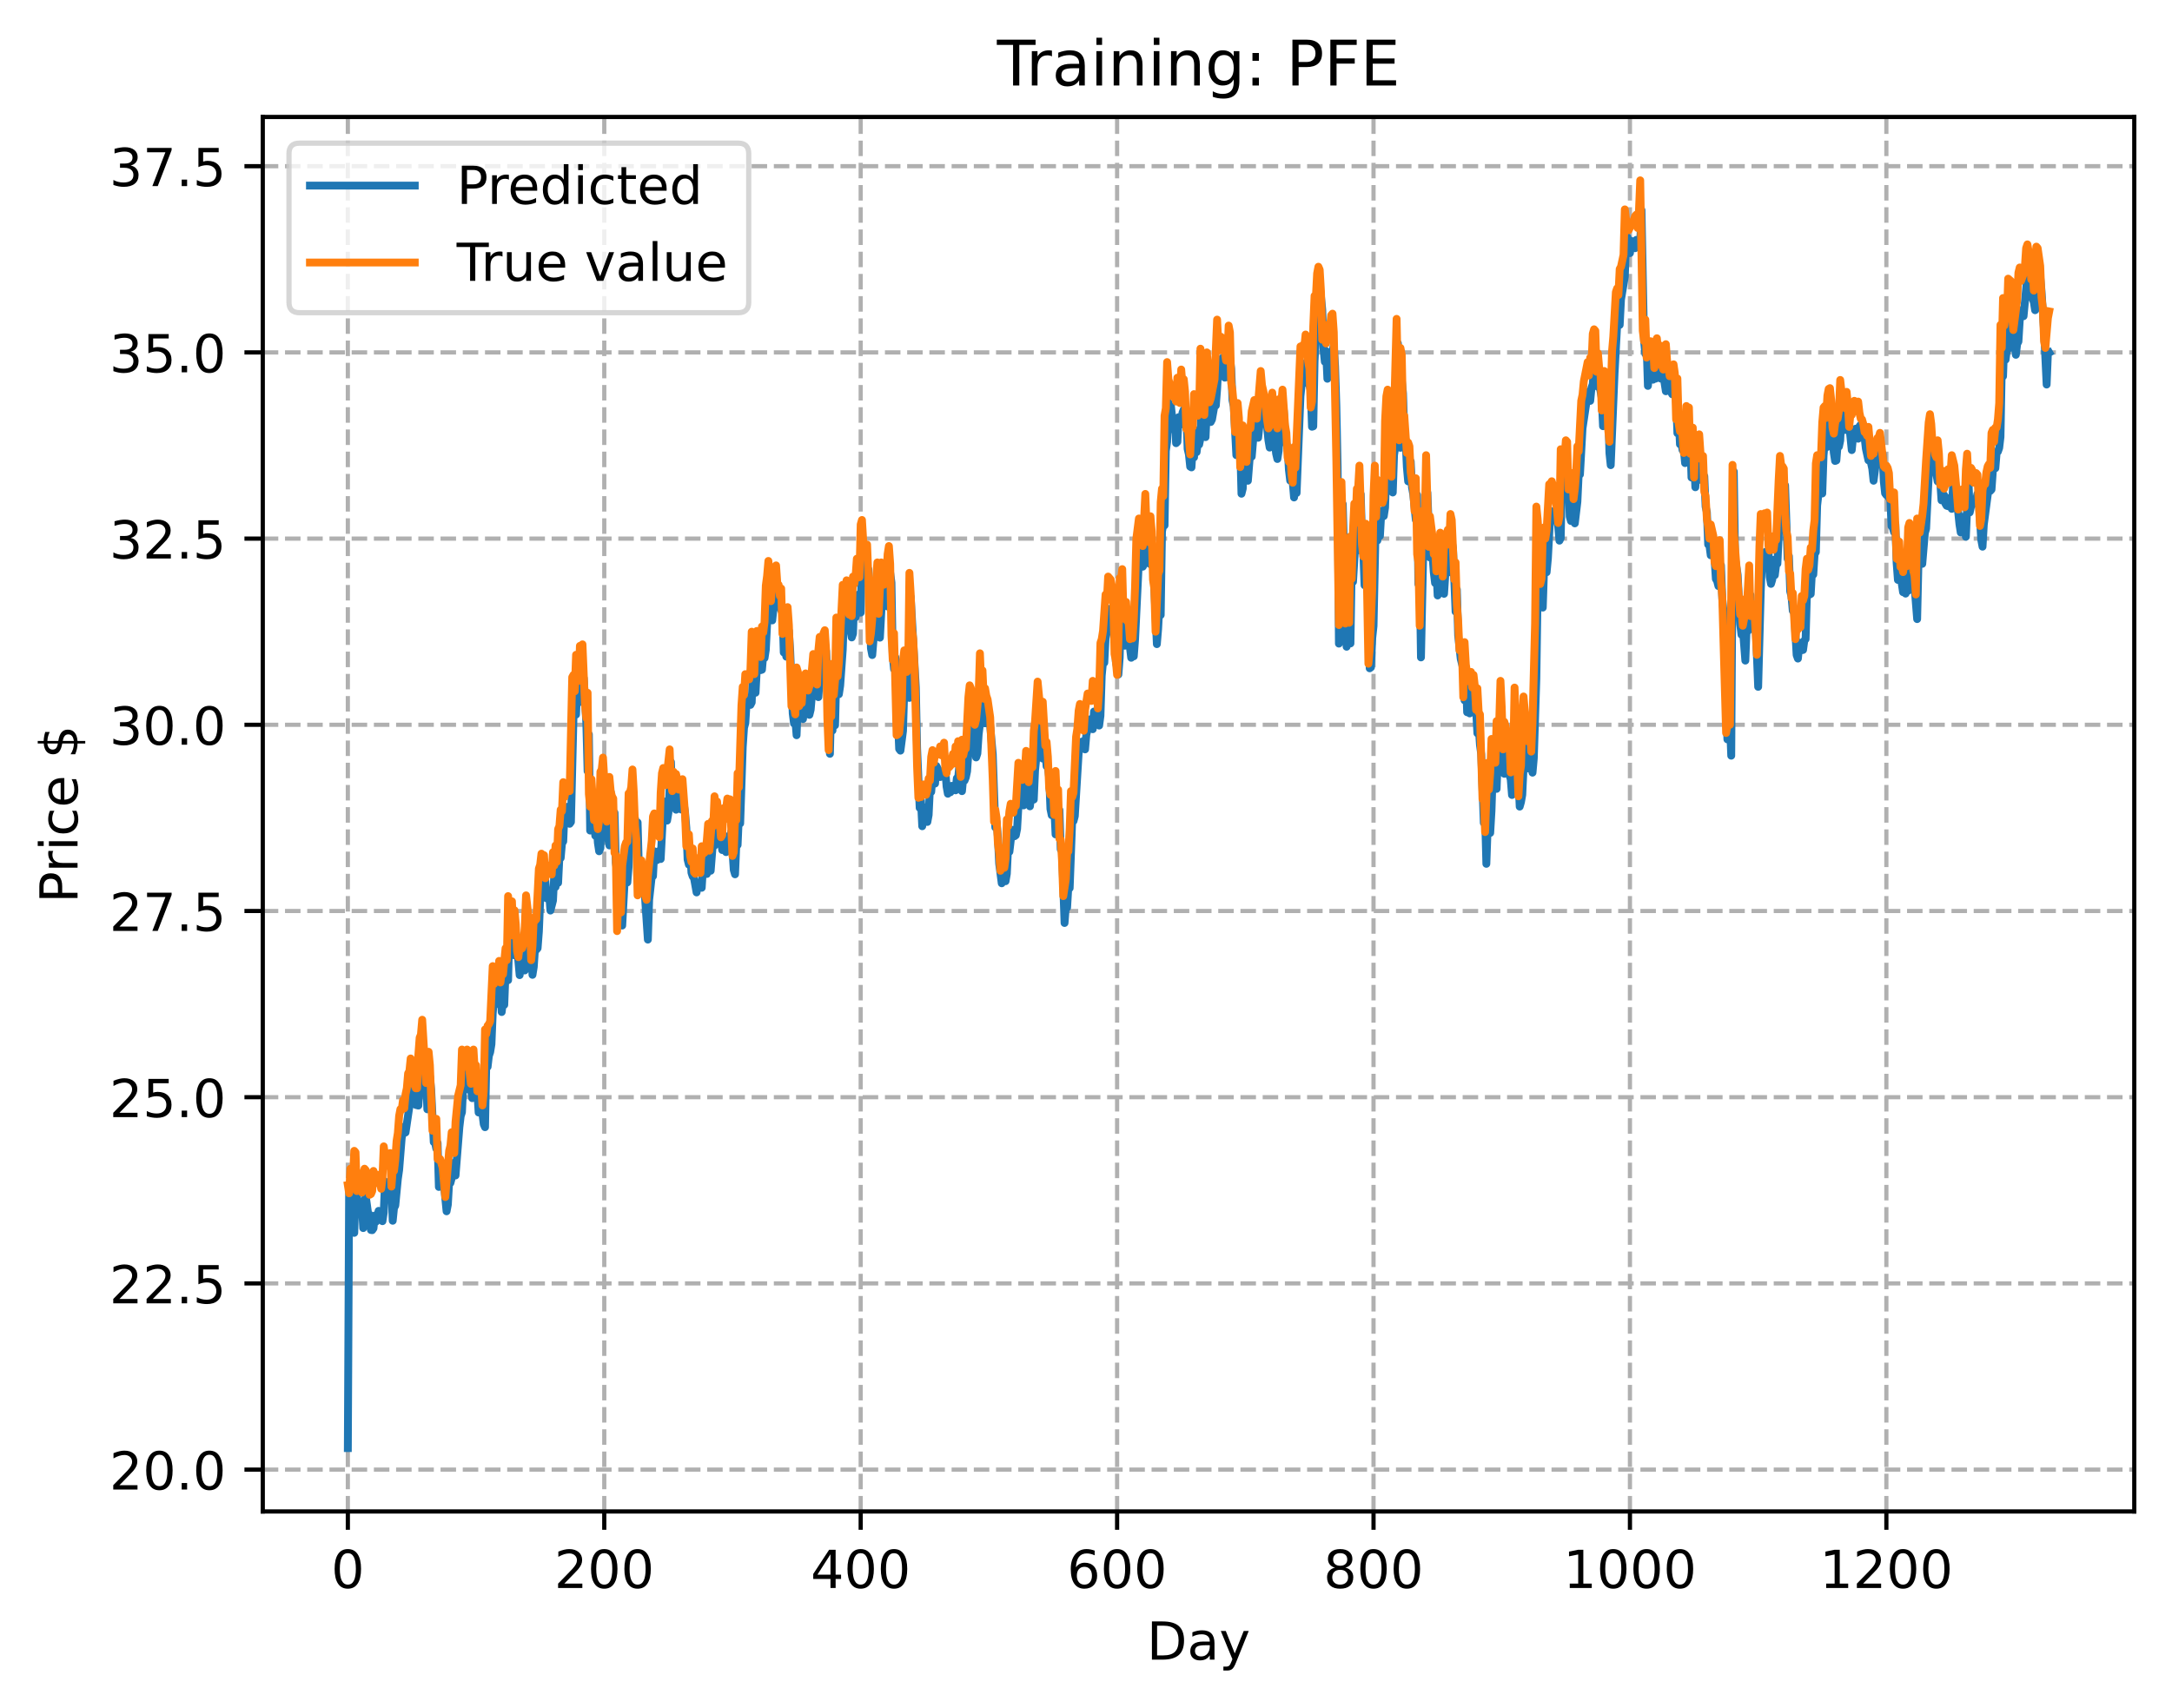 <?xml version="1.0" encoding="utf-8" standalone="no"?>
<!DOCTYPE svg PUBLIC "-//W3C//DTD SVG 1.1//EN"
  "http://www.w3.org/Graphics/SVG/1.1/DTD/svg11.dtd">
<!-- Created with matplotlib (https://matplotlib.org/) -->
<svg height="325.986pt" version="1.1" viewBox="0 0 414.464 325.986" width="414.464pt" xmlns="http://www.w3.org/2000/svg" xmlns:xlink="http://www.w3.org/1999/xlink">
 <defs>
  <style type="text/css">
*{stroke-linecap:butt;stroke-linejoin:round;}
  </style>
 </defs>
 <g id="figure_1">
  <g id="patch_1">
   <path d="M 0 325.986 
L 414.464 325.986 
L 414.464 0 
L 0 0 
z
" style="fill:#ffffff;"/>
  </g>
  <g id="axes_1">
   <g id="patch_2">
    <path d="M 50.144 288.43 
L 407.264 288.43 
L 407.264 22.318 
L 50.144 22.318 
z
" style="fill:#ffffff;"/>
   </g>
   <g id="matplotlib.axis_1">
    <g id="xtick_1">
     <g id="line2d_1">
      <path clip-path="url(#p823ecc3518)" d="M 66.376 288.43 
L 66.376 22.318 
" style="fill:none;stroke:#b0b0b0;stroke-dasharray:2.96,1.28;stroke-dashoffset:0;stroke-width:0.8;"/>
     </g>
     <g id="line2d_2">
      <defs>
       <path d="M 0 0 
L 0 3.5 
" id="mb6953ca448" style="stroke:#000000;stroke-width:0.8;"/>
      </defs>
      <g>
       <use style="stroke:#000000;stroke-width:0.8;" x="66.376" xlink:href="#mb6953ca448" y="288.43"/>
      </g>
     </g>
     <g id="text_1">
      <!-- 0 -->
      <defs>
       <path d="M 31.781 66.406 
Q 24.172 66.406 20.328 58.906 
Q 16.5 51.422 16.5 36.375 
Q 16.5 21.391 20.328 13.891 
Q 24.172 6.391 31.781 6.391 
Q 39.453 6.391 43.281 13.891 
Q 47.125 21.391 47.125 36.375 
Q 47.125 51.422 43.281 58.906 
Q 39.453 66.406 31.781 66.406 
z
M 31.781 74.219 
Q 44.047 74.219 50.516 64.516 
Q 56.984 54.828 56.984 36.375 
Q 56.984 17.969 50.516 8.266 
Q 44.047 -1.422 31.781 -1.422 
Q 19.531 -1.422 13.062 8.266 
Q 6.594 17.969 6.594 36.375 
Q 6.594 54.828 13.062 64.516 
Q 19.531 74.219 31.781 74.219 
z
" id="DejaVuSans-48"/>
      </defs>
      <g transform="translate(63.195 303.029)scale(0.1 -0.1)">
       <use xlink:href="#DejaVuSans-48"/>
      </g>
     </g>
    </g>
    <g id="xtick_2">
     <g id="line2d_3">
      <path clip-path="url(#p823ecc3518)" d="M 115.307 288.43 
L 115.307 22.318 
" style="fill:none;stroke:#b0b0b0;stroke-dasharray:2.96,1.28;stroke-dashoffset:0;stroke-width:0.8;"/>
     </g>
     <g id="line2d_4">
      <g>
       <use style="stroke:#000000;stroke-width:0.8;" x="115.307" xlink:href="#mb6953ca448" y="288.43"/>
      </g>
     </g>
     <g id="text_2">
      <!-- 200 -->
      <defs>
       <path d="M 19.188 8.297 
L 53.609 8.297 
L 53.609 0 
L 7.328 0 
L 7.328 8.297 
Q 12.938 14.109 22.625 23.891 
Q 32.328 33.688 34.812 36.531 
Q 39.547 41.844 41.422 45.531 
Q 43.312 49.219 43.312 52.781 
Q 43.312 58.594 39.234 62.25 
Q 35.156 65.922 28.609 65.922 
Q 23.969 65.922 18.812 64.312 
Q 13.672 62.703 7.812 59.422 
L 7.812 69.391 
Q 13.766 71.781 18.938 73 
Q 24.125 74.219 28.422 74.219 
Q 39.75 74.219 46.484 68.547 
Q 53.219 62.891 53.219 53.422 
Q 53.219 48.922 51.531 44.891 
Q 49.859 40.875 45.406 35.406 
Q 44.188 33.984 37.641 27.219 
Q 31.109 20.453 19.188 8.297 
z
" id="DejaVuSans-50"/>
      </defs>
      <g transform="translate(105.763 303.029)scale(0.1 -0.1)">
       <use xlink:href="#DejaVuSans-50"/>
       <use x="63.623" xlink:href="#DejaVuSans-48"/>
       <use x="127.246" xlink:href="#DejaVuSans-48"/>
      </g>
     </g>
    </g>
    <g id="xtick_3">
     <g id="line2d_5">
      <path clip-path="url(#p823ecc3518)" d="M 164.238 288.43 
L 164.238 22.318 
" style="fill:none;stroke:#b0b0b0;stroke-dasharray:2.96,1.28;stroke-dashoffset:0;stroke-width:0.8;"/>
     </g>
     <g id="line2d_6">
      <g>
       <use style="stroke:#000000;stroke-width:0.8;" x="164.238" xlink:href="#mb6953ca448" y="288.43"/>
      </g>
     </g>
     <g id="text_3">
      <!-- 400 -->
      <defs>
       <path d="M 37.797 64.312 
L 12.891 25.391 
L 37.797 25.391 
z
M 35.203 72.906 
L 47.609 72.906 
L 47.609 25.391 
L 58.016 25.391 
L 58.016 17.188 
L 47.609 17.188 
L 47.609 0 
L 37.797 0 
L 37.797 17.188 
L 4.891 17.188 
L 4.891 26.703 
z
" id="DejaVuSans-52"/>
      </defs>
      <g transform="translate(154.694 303.029)scale(0.1 -0.1)">
       <use xlink:href="#DejaVuSans-52"/>
       <use x="63.623" xlink:href="#DejaVuSans-48"/>
       <use x="127.246" xlink:href="#DejaVuSans-48"/>
      </g>
     </g>
    </g>
    <g id="xtick_4">
     <g id="line2d_7">
      <path clip-path="url(#p823ecc3518)" d="M 213.168 288.43 
L 213.168 22.318 
" style="fill:none;stroke:#b0b0b0;stroke-dasharray:2.96,1.28;stroke-dashoffset:0;stroke-width:0.8;"/>
     </g>
     <g id="line2d_8">
      <g>
       <use style="stroke:#000000;stroke-width:0.8;" x="213.168" xlink:href="#mb6953ca448" y="288.43"/>
      </g>
     </g>
     <g id="text_4">
      <!-- 600 -->
      <defs>
       <path d="M 33.016 40.375 
Q 26.375 40.375 22.484 35.828 
Q 18.609 31.297 18.609 23.391 
Q 18.609 15.531 22.484 10.953 
Q 26.375 6.391 33.016 6.391 
Q 39.656 6.391 43.531 10.953 
Q 47.406 15.531 47.406 23.391 
Q 47.406 31.297 43.531 35.828 
Q 39.656 40.375 33.016 40.375 
z
M 52.594 71.297 
L 52.594 62.312 
Q 48.875 64.062 45.094 64.984 
Q 41.312 65.922 37.594 65.922 
Q 27.828 65.922 22.672 59.328 
Q 17.531 52.734 16.797 39.406 
Q 19.672 43.656 24.016 45.922 
Q 28.375 48.188 33.594 48.188 
Q 44.578 48.188 50.953 41.516 
Q 57.328 34.859 57.328 23.391 
Q 57.328 12.156 50.688 5.359 
Q 44.047 -1.422 33.016 -1.422 
Q 20.359 -1.422 13.672 8.266 
Q 6.984 17.969 6.984 36.375 
Q 6.984 53.656 15.188 63.938 
Q 23.391 74.219 37.203 74.219 
Q 40.922 74.219 44.703 73.484 
Q 48.484 72.75 52.594 71.297 
z
" id="DejaVuSans-54"/>
      </defs>
      <g transform="translate(203.625 303.029)scale(0.1 -0.1)">
       <use xlink:href="#DejaVuSans-54"/>
       <use x="63.623" xlink:href="#DejaVuSans-48"/>
       <use x="127.246" xlink:href="#DejaVuSans-48"/>
      </g>
     </g>
    </g>
    <g id="xtick_5">
     <g id="line2d_9">
      <path clip-path="url(#p823ecc3518)" d="M 262.099 288.43 
L 262.099 22.318 
" style="fill:none;stroke:#b0b0b0;stroke-dasharray:2.96,1.28;stroke-dashoffset:0;stroke-width:0.8;"/>
     </g>
     <g id="line2d_10">
      <g>
       <use style="stroke:#000000;stroke-width:0.8;" x="262.099" xlink:href="#mb6953ca448" y="288.43"/>
      </g>
     </g>
     <g id="text_5">
      <!-- 800 -->
      <defs>
       <path d="M 31.781 34.625 
Q 24.75 34.625 20.719 30.859 
Q 16.703 27.094 16.703 20.516 
Q 16.703 13.922 20.719 10.156 
Q 24.75 6.391 31.781 6.391 
Q 38.812 6.391 42.859 10.172 
Q 46.922 13.969 46.922 20.516 
Q 46.922 27.094 42.891 30.859 
Q 38.875 34.625 31.781 34.625 
z
M 21.922 38.812 
Q 15.578 40.375 12.031 44.719 
Q 8.5 49.078 8.5 55.328 
Q 8.5 64.062 14.719 69.141 
Q 20.953 74.219 31.781 74.219 
Q 42.672 74.219 48.875 69.141 
Q 55.078 64.062 55.078 55.328 
Q 55.078 49.078 51.531 44.719 
Q 48 40.375 41.703 38.812 
Q 48.828 37.156 52.797 32.312 
Q 56.781 27.484 56.781 20.516 
Q 56.781 9.906 50.312 4.234 
Q 43.844 -1.422 31.781 -1.422 
Q 19.734 -1.422 13.25 4.234 
Q 6.781 9.906 6.781 20.516 
Q 6.781 27.484 10.781 32.312 
Q 14.797 37.156 21.922 38.812 
z
M 18.312 54.391 
Q 18.312 48.734 21.844 45.562 
Q 25.391 42.391 31.781 42.391 
Q 38.141 42.391 41.719 45.562 
Q 45.312 48.734 45.312 54.391 
Q 45.312 60.062 41.719 63.234 
Q 38.141 66.406 31.781 66.406 
Q 25.391 66.406 21.844 63.234 
Q 18.312 60.062 18.312 54.391 
z
" id="DejaVuSans-56"/>
      </defs>
      <g transform="translate(252.555 303.029)scale(0.1 -0.1)">
       <use xlink:href="#DejaVuSans-56"/>
       <use x="63.623" xlink:href="#DejaVuSans-48"/>
       <use x="127.246" xlink:href="#DejaVuSans-48"/>
      </g>
     </g>
    </g>
    <g id="xtick_6">
     <g id="line2d_11">
      <path clip-path="url(#p823ecc3518)" d="M 311.029 288.43 
L 311.029 22.318 
" style="fill:none;stroke:#b0b0b0;stroke-dasharray:2.96,1.28;stroke-dashoffset:0;stroke-width:0.8;"/>
     </g>
     <g id="line2d_12">
      <g>
       <use style="stroke:#000000;stroke-width:0.8;" x="311.029" xlink:href="#mb6953ca448" y="288.43"/>
      </g>
     </g>
     <g id="text_6">
      <!-- 1000 -->
      <defs>
       <path d="M 12.406 8.297 
L 28.516 8.297 
L 28.516 63.922 
L 10.984 60.406 
L 10.984 69.391 
L 28.422 72.906 
L 38.281 72.906 
L 38.281 8.297 
L 54.391 8.297 
L 54.391 0 
L 12.406 0 
z
" id="DejaVuSans-49"/>
      </defs>
      <g transform="translate(298.304 303.029)scale(0.1 -0.1)">
       <use xlink:href="#DejaVuSans-49"/>
       <use x="63.623" xlink:href="#DejaVuSans-48"/>
       <use x="127.246" xlink:href="#DejaVuSans-48"/>
       <use x="190.869" xlink:href="#DejaVuSans-48"/>
      </g>
     </g>
    </g>
    <g id="xtick_7">
     <g id="line2d_13">
      <path clip-path="url(#p823ecc3518)" d="M 359.96 288.43 
L 359.96 22.318 
" style="fill:none;stroke:#b0b0b0;stroke-dasharray:2.96,1.28;stroke-dashoffset:0;stroke-width:0.8;"/>
     </g>
     <g id="line2d_14">
      <g>
       <use style="stroke:#000000;stroke-width:0.8;" x="359.96" xlink:href="#mb6953ca448" y="288.43"/>
      </g>
     </g>
     <g id="text_7">
      <!-- 1200 -->
      <g transform="translate(347.235 303.029)scale(0.1 -0.1)">
       <use xlink:href="#DejaVuSans-49"/>
       <use x="63.623" xlink:href="#DejaVuSans-50"/>
       <use x="127.246" xlink:href="#DejaVuSans-48"/>
       <use x="190.869" xlink:href="#DejaVuSans-48"/>
      </g>
     </g>
    </g>
    <g id="text_8">
     <!-- Day -->
     <defs>
      <path d="M 19.672 64.797 
L 19.672 8.109 
L 31.594 8.109 
Q 46.688 8.109 53.688 14.938 
Q 60.688 21.781 60.688 36.531 
Q 60.688 51.172 53.688 57.984 
Q 46.688 64.797 31.594 64.797 
z
M 9.812 72.906 
L 30.078 72.906 
Q 51.266 72.906 61.172 64.094 
Q 71.094 55.281 71.094 36.531 
Q 71.094 17.672 61.125 8.828 
Q 51.172 0 30.078 0 
L 9.812 0 
z
" id="DejaVuSans-68"/>
      <path d="M 34.281 27.484 
Q 23.391 27.484 19.188 25 
Q 14.984 22.516 14.984 16.5 
Q 14.984 11.719 18.141 8.906 
Q 21.297 6.109 26.703 6.109 
Q 34.188 6.109 38.703 11.406 
Q 43.219 16.703 43.219 25.484 
L 43.219 27.484 
z
M 52.203 31.203 
L 52.203 0 
L 43.219 0 
L 43.219 8.297 
Q 40.141 3.328 35.547 0.953 
Q 30.953 -1.422 24.312 -1.422 
Q 15.922 -1.422 10.953 3.297 
Q 6 8.016 6 15.922 
Q 6 25.141 12.172 29.828 
Q 18.359 34.516 30.609 34.516 
L 43.219 34.516 
L 43.219 35.406 
Q 43.219 41.609 39.141 45 
Q 35.062 48.391 27.688 48.391 
Q 23 48.391 18.547 47.266 
Q 14.109 46.141 10.016 43.891 
L 10.016 52.203 
Q 14.938 54.109 19.578 55.047 
Q 24.219 56 28.609 56 
Q 40.484 56 46.344 49.844 
Q 52.203 43.703 52.203 31.203 
z
" id="DejaVuSans-97"/>
      <path d="M 32.172 -5.078 
Q 28.375 -14.844 24.75 -17.812 
Q 21.141 -20.797 15.094 -20.797 
L 7.906 -20.797 
L 7.906 -13.281 
L 13.188 -13.281 
Q 16.891 -13.281 18.938 -11.516 
Q 21 -9.766 23.484 -3.219 
L 25.094 0.875 
L 2.984 54.688 
L 12.5 54.688 
L 29.594 11.922 
L 46.688 54.688 
L 56.203 54.688 
z
" id="DejaVuSans-121"/>
     </defs>
     <g transform="translate(218.83 316.707)scale(0.1 -0.1)">
      <use xlink:href="#DejaVuSans-68"/>
      <use x="77.002" xlink:href="#DejaVuSans-97"/>
      <use x="138.281" xlink:href="#DejaVuSans-121"/>
     </g>
    </g>
   </g>
   <g id="matplotlib.axis_2">
    <g id="ytick_1">
     <g id="line2d_15">
      <path clip-path="url(#p823ecc3518)" d="M 50.144 280.443 
L 407.264 280.443 
" style="fill:none;stroke:#b0b0b0;stroke-dasharray:2.96,1.28;stroke-dashoffset:0;stroke-width:0.8;"/>
     </g>
     <g id="line2d_16">
      <defs>
       <path d="M 0 0 
L -3.5 0 
" id="m1f1a7264d9" style="stroke:#000000;stroke-width:0.8;"/>
      </defs>
      <g>
       <use style="stroke:#000000;stroke-width:0.8;" x="50.144" xlink:href="#m1f1a7264d9" y="280.443"/>
      </g>
     </g>
     <g id="text_9">
      <!-- 20.0 -->
      <defs>
       <path d="M 10.688 12.406 
L 21 12.406 
L 21 0 
L 10.688 0 
z
" id="DejaVuSans-46"/>
      </defs>
      <g transform="translate(20.878 284.243)scale(0.1 -0.1)">
       <use xlink:href="#DejaVuSans-50"/>
       <use x="63.623" xlink:href="#DejaVuSans-48"/>
       <use x="127.246" xlink:href="#DejaVuSans-46"/>
       <use x="159.033" xlink:href="#DejaVuSans-48"/>
      </g>
     </g>
    </g>
    <g id="ytick_2">
     <g id="line2d_17">
      <path clip-path="url(#p823ecc3518)" d="M 50.144 244.911 
L 407.264 244.911 
" style="fill:none;stroke:#b0b0b0;stroke-dasharray:2.96,1.28;stroke-dashoffset:0;stroke-width:0.8;"/>
     </g>
     <g id="line2d_18">
      <g>
       <use style="stroke:#000000;stroke-width:0.8;" x="50.144" xlink:href="#m1f1a7264d9" y="244.911"/>
      </g>
     </g>
     <g id="text_10">
      <!-- 22.5 -->
      <defs>
       <path d="M 10.797 72.906 
L 49.516 72.906 
L 49.516 64.594 
L 19.828 64.594 
L 19.828 46.734 
Q 21.969 47.469 24.109 47.828 
Q 26.266 48.188 28.422 48.188 
Q 40.625 48.188 47.75 41.5 
Q 54.891 34.812 54.891 23.391 
Q 54.891 11.625 47.562 5.094 
Q 40.234 -1.422 26.906 -1.422 
Q 22.312 -1.422 17.547 -0.641 
Q 12.797 0.141 7.719 1.703 
L 7.719 11.625 
Q 12.109 9.234 16.797 8.062 
Q 21.484 6.891 26.703 6.891 
Q 35.156 6.891 40.078 11.328 
Q 45.016 15.766 45.016 23.391 
Q 45.016 31 40.078 35.438 
Q 35.156 39.891 26.703 39.891 
Q 22.75 39.891 18.812 39.016 
Q 14.891 38.141 10.797 36.281 
z
" id="DejaVuSans-53"/>
      </defs>
      <g transform="translate(20.878 248.71)scale(0.1 -0.1)">
       <use xlink:href="#DejaVuSans-50"/>
       <use x="63.623" xlink:href="#DejaVuSans-50"/>
       <use x="127.246" xlink:href="#DejaVuSans-46"/>
       <use x="159.033" xlink:href="#DejaVuSans-53"/>
      </g>
     </g>
    </g>
    <g id="ytick_3">
     <g id="line2d_19">
      <path clip-path="url(#p823ecc3518)" d="M 50.144 209.378 
L 407.264 209.378 
" style="fill:none;stroke:#b0b0b0;stroke-dasharray:2.96,1.28;stroke-dashoffset:0;stroke-width:0.8;"/>
     </g>
     <g id="line2d_20">
      <g>
       <use style="stroke:#000000;stroke-width:0.8;" x="50.144" xlink:href="#m1f1a7264d9" y="209.378"/>
      </g>
     </g>
     <g id="text_11">
      <!-- 25.0 -->
      <g transform="translate(20.878 213.177)scale(0.1 -0.1)">
       <use xlink:href="#DejaVuSans-50"/>
       <use x="63.623" xlink:href="#DejaVuSans-53"/>
       <use x="127.246" xlink:href="#DejaVuSans-46"/>
       <use x="159.033" xlink:href="#DejaVuSans-48"/>
      </g>
     </g>
    </g>
    <g id="ytick_4">
     <g id="line2d_21">
      <path clip-path="url(#p823ecc3518)" d="M 50.144 173.845 
L 407.264 173.845 
" style="fill:none;stroke:#b0b0b0;stroke-dasharray:2.96,1.28;stroke-dashoffset:0;stroke-width:0.8;"/>
     </g>
     <g id="line2d_22">
      <g>
       <use style="stroke:#000000;stroke-width:0.8;" x="50.144" xlink:href="#m1f1a7264d9" y="173.845"/>
      </g>
     </g>
     <g id="text_12">
      <!-- 27.5 -->
      <defs>
       <path d="M 8.203 72.906 
L 55.078 72.906 
L 55.078 68.703 
L 28.609 0 
L 18.312 0 
L 43.219 64.594 
L 8.203 64.594 
z
" id="DejaVuSans-55"/>
      </defs>
      <g transform="translate(20.878 177.644)scale(0.1 -0.1)">
       <use xlink:href="#DejaVuSans-50"/>
       <use x="63.623" xlink:href="#DejaVuSans-55"/>
       <use x="127.246" xlink:href="#DejaVuSans-46"/>
       <use x="159.033" xlink:href="#DejaVuSans-53"/>
      </g>
     </g>
    </g>
    <g id="ytick_5">
     <g id="line2d_23">
      <path clip-path="url(#p823ecc3518)" d="M 50.144 138.312 
L 407.264 138.312 
" style="fill:none;stroke:#b0b0b0;stroke-dasharray:2.96,1.28;stroke-dashoffset:0;stroke-width:0.8;"/>
     </g>
     <g id="line2d_24">
      <g>
       <use style="stroke:#000000;stroke-width:0.8;" x="50.144" xlink:href="#m1f1a7264d9" y="138.312"/>
      </g>
     </g>
     <g id="text_13">
      <!-- 30.0 -->
      <defs>
       <path d="M 40.578 39.312 
Q 47.656 37.797 51.625 33 
Q 55.609 28.219 55.609 21.188 
Q 55.609 10.406 48.188 4.484 
Q 40.766 -1.422 27.094 -1.422 
Q 22.516 -1.422 17.656 -0.516 
Q 12.797 0.391 7.625 2.203 
L 7.625 11.719 
Q 11.719 9.328 16.594 8.109 
Q 21.484 6.891 26.812 6.891 
Q 36.078 6.891 40.938 10.547 
Q 45.797 14.203 45.797 21.188 
Q 45.797 27.641 41.281 31.266 
Q 36.766 34.906 28.719 34.906 
L 20.219 34.906 
L 20.219 43.016 
L 29.109 43.016 
Q 36.375 43.016 40.234 45.922 
Q 44.094 48.828 44.094 54.297 
Q 44.094 59.906 40.109 62.906 
Q 36.141 65.922 28.719 65.922 
Q 24.656 65.922 20.016 65.031 
Q 15.375 64.156 9.812 62.312 
L 9.812 71.094 
Q 15.438 72.656 20.344 73.438 
Q 25.25 74.219 29.594 74.219 
Q 40.828 74.219 47.359 69.109 
Q 53.906 64.016 53.906 55.328 
Q 53.906 49.266 50.438 45.094 
Q 46.969 40.922 40.578 39.312 
z
" id="DejaVuSans-51"/>
      </defs>
      <g transform="translate(20.878 142.111)scale(0.1 -0.1)">
       <use xlink:href="#DejaVuSans-51"/>
       <use x="63.623" xlink:href="#DejaVuSans-48"/>
       <use x="127.246" xlink:href="#DejaVuSans-46"/>
       <use x="159.033" xlink:href="#DejaVuSans-48"/>
      </g>
     </g>
    </g>
    <g id="ytick_6">
     <g id="line2d_25">
      <path clip-path="url(#p823ecc3518)" d="M 50.144 102.779 
L 407.264 102.779 
" style="fill:none;stroke:#b0b0b0;stroke-dasharray:2.96,1.28;stroke-dashoffset:0;stroke-width:0.8;"/>
     </g>
     <g id="line2d_26">
      <g>
       <use style="stroke:#000000;stroke-width:0.8;" x="50.144" xlink:href="#m1f1a7264d9" y="102.779"/>
      </g>
     </g>
     <g id="text_14">
      <!-- 32.5 -->
      <g transform="translate(20.878 106.579)scale(0.1 -0.1)">
       <use xlink:href="#DejaVuSans-51"/>
       <use x="63.623" xlink:href="#DejaVuSans-50"/>
       <use x="127.246" xlink:href="#DejaVuSans-46"/>
       <use x="159.033" xlink:href="#DejaVuSans-53"/>
      </g>
     </g>
    </g>
    <g id="ytick_7">
     <g id="line2d_27">
      <path clip-path="url(#p823ecc3518)" d="M 50.144 67.246 
L 407.264 67.246 
" style="fill:none;stroke:#b0b0b0;stroke-dasharray:2.96,1.28;stroke-dashoffset:0;stroke-width:0.8;"/>
     </g>
     <g id="line2d_28">
      <g>
       <use style="stroke:#000000;stroke-width:0.8;" x="50.144" xlink:href="#m1f1a7264d9" y="67.246"/>
      </g>
     </g>
     <g id="text_15">
      <!-- 35.0 -->
      <g transform="translate(20.878 71.046)scale(0.1 -0.1)">
       <use xlink:href="#DejaVuSans-51"/>
       <use x="63.623" xlink:href="#DejaVuSans-53"/>
       <use x="127.246" xlink:href="#DejaVuSans-46"/>
       <use x="159.033" xlink:href="#DejaVuSans-48"/>
      </g>
     </g>
    </g>
    <g id="ytick_8">
     <g id="line2d_29">
      <path clip-path="url(#p823ecc3518)" d="M 50.144 31.714 
L 407.264 31.714 
" style="fill:none;stroke:#b0b0b0;stroke-dasharray:2.96,1.28;stroke-dashoffset:0;stroke-width:0.8;"/>
     </g>
     <g id="line2d_30">
      <g>
       <use style="stroke:#000000;stroke-width:0.8;" x="50.144" xlink:href="#m1f1a7264d9" y="31.714"/>
      </g>
     </g>
     <g id="text_16">
      <!-- 37.5 -->
      <g transform="translate(20.878 35.513)scale(0.1 -0.1)">
       <use xlink:href="#DejaVuSans-51"/>
       <use x="63.623" xlink:href="#DejaVuSans-55"/>
       <use x="127.246" xlink:href="#DejaVuSans-46"/>
       <use x="159.033" xlink:href="#DejaVuSans-53"/>
      </g>
     </g>
    </g>
    <g id="text_17">
     <!-- Price $ -->
     <defs>
      <path d="M 19.672 64.797 
L 19.672 37.406 
L 32.078 37.406 
Q 38.969 37.406 42.719 40.969 
Q 46.484 44.531 46.484 51.125 
Q 46.484 57.672 42.719 61.234 
Q 38.969 64.797 32.078 64.797 
z
M 9.812 72.906 
L 32.078 72.906 
Q 44.344 72.906 50.609 67.359 
Q 56.891 61.812 56.891 51.125 
Q 56.891 40.328 50.609 34.812 
Q 44.344 29.297 32.078 29.297 
L 19.672 29.297 
L 19.672 0 
L 9.812 0 
z
" id="DejaVuSans-80"/>
      <path d="M 41.109 46.297 
Q 39.594 47.172 37.812 47.578 
Q 36.031 48 33.891 48 
Q 26.266 48 22.188 43.047 
Q 18.109 38.094 18.109 28.812 
L 18.109 0 
L 9.078 0 
L 9.078 54.688 
L 18.109 54.688 
L 18.109 46.188 
Q 20.953 51.172 25.484 53.578 
Q 30.031 56 36.531 56 
Q 37.453 56 38.578 55.875 
Q 39.703 55.766 41.062 55.516 
z
" id="DejaVuSans-114"/>
      <path d="M 9.422 54.688 
L 18.406 54.688 
L 18.406 0 
L 9.422 0 
z
M 9.422 75.984 
L 18.406 75.984 
L 18.406 64.594 
L 9.422 64.594 
z
" id="DejaVuSans-105"/>
      <path d="M 48.781 52.594 
L 48.781 44.188 
Q 44.969 46.297 41.141 47.344 
Q 37.312 48.391 33.406 48.391 
Q 24.656 48.391 19.812 42.844 
Q 14.984 37.312 14.984 27.297 
Q 14.984 17.281 19.812 11.734 
Q 24.656 6.203 33.406 6.203 
Q 37.312 6.203 41.141 7.25 
Q 44.969 8.297 48.781 10.406 
L 48.781 2.094 
Q 45.016 0.344 40.984 -0.531 
Q 36.969 -1.422 32.422 -1.422 
Q 20.062 -1.422 12.781 6.344 
Q 5.516 14.109 5.516 27.297 
Q 5.516 40.672 12.859 48.328 
Q 20.219 56 33.016 56 
Q 37.156 56 41.109 55.141 
Q 45.062 54.297 48.781 52.594 
z
" id="DejaVuSans-99"/>
      <path d="M 56.203 29.594 
L 56.203 25.203 
L 14.891 25.203 
Q 15.484 15.922 20.484 11.062 
Q 25.484 6.203 34.422 6.203 
Q 39.594 6.203 44.453 7.469 
Q 49.312 8.734 54.109 11.281 
L 54.109 2.781 
Q 49.266 0.734 44.188 -0.344 
Q 39.109 -1.422 33.891 -1.422 
Q 20.797 -1.422 13.156 6.188 
Q 5.516 13.812 5.516 26.812 
Q 5.516 40.234 12.766 48.109 
Q 20.016 56 32.328 56 
Q 43.359 56 49.781 48.891 
Q 56.203 41.797 56.203 29.594 
z
M 47.219 32.234 
Q 47.125 39.594 43.094 43.984 
Q 39.062 48.391 32.422 48.391 
Q 24.906 48.391 20.391 44.141 
Q 15.875 39.891 15.188 32.172 
z
" id="DejaVuSans-101"/>
      <path id="DejaVuSans-32"/>
      <path d="M 33.797 -14.703 
L 28.906 -14.703 
L 28.859 0 
Q 23.734 0.094 18.609 1.188 
Q 13.484 2.297 8.297 4.5 
L 8.297 13.281 
Q 13.281 10.156 18.375 8.562 
Q 23.484 6.984 28.906 6.938 
L 28.906 29.203 
Q 18.109 30.953 13.203 35.156 
Q 8.297 39.359 8.297 46.688 
Q 8.297 54.641 13.625 59.219 
Q 18.953 63.812 28.906 64.5 
L 28.906 75.984 
L 33.797 75.984 
L 33.797 64.656 
Q 38.328 64.453 42.578 63.688 
Q 46.828 62.938 50.875 61.625 
L 50.875 53.078 
Q 46.828 55.125 42.547 56.25 
Q 38.281 57.375 33.797 57.562 
L 33.797 36.719 
Q 44.875 35.016 50.094 30.609 
Q 55.328 26.219 55.328 18.609 
Q 55.328 10.359 49.781 5.594 
Q 44.234 0.828 33.797 0.094 
z
M 28.906 37.594 
L 28.906 57.625 
Q 23.25 56.984 20.266 54.391 
Q 17.281 51.812 17.281 47.516 
Q 17.281 43.312 20.031 40.969 
Q 22.797 38.625 28.906 37.594 
z
M 33.797 28.219 
L 33.797 7.078 
Q 39.984 7.906 43.141 10.594 
Q 46.297 13.281 46.297 17.672 
Q 46.297 21.969 43.281 24.5 
Q 40.281 27.047 33.797 28.219 
z
" id="DejaVuSans-36"/>
     </defs>
     <g transform="translate(14.798 172.342)rotate(-90)scale(0.1 -0.1)">
      <use xlink:href="#DejaVuSans-80"/>
      <use x="58.553" xlink:href="#DejaVuSans-114"/>
      <use x="99.666" xlink:href="#DejaVuSans-105"/>
      <use x="127.449" xlink:href="#DejaVuSans-99"/>
      <use x="182.43" xlink:href="#DejaVuSans-101"/>
      <use x="243.953" xlink:href="#DejaVuSans-32"/>
      <use x="275.74" xlink:href="#DejaVuSans-36"/>
     </g>
    </g>
   </g>
   <g id="line2d_31">
    <path clip-path="url(#p823ecc3518)" d="M 66.376 276.334 
L 66.621 226.501 
L 66.866 230.5 
L 67.11 228.095 
L 67.355 234.955 
L 67.6 235.262 
L 67.844 227.686 
L 68.089 227.29 
L 68.334 231.648 
L 68.578 229.499 
L 68.823 229.482 
L 69.068 230.219 
L 69.312 234.353 
L 69.557 229.11 
L 69.802 228.342 
L 70.291 231.916 
L 70.536 231.782 
L 70.78 234.716 
L 71.025 234.749 
L 71.27 234.395 
L 71.514 231.96 
L 71.759 233.122 
L 72.248 231.069 
L 72.493 232.135 
L 72.737 231.299 
L 72.982 233.035 
L 73.227 231.375 
L 73.471 225.466 
L 73.716 227.01 
L 73.961 227.399 
L 74.205 228.023 
L 74.45 227.972 
L 74.695 227.047 
L 74.939 232.955 
L 75.184 230.522 
L 75.429 230.065 
L 75.918 224.978 
L 76.163 223.267 
L 76.652 217.164 
L 77.141 214.967 
L 77.386 216.112 
L 78.12 211.134 
L 78.364 210.234 
L 78.609 207.778 
L 78.854 209.39 
L 79.098 208.803 
L 79.343 210.849 
L 79.832 210.977 
L 80.322 203.725 
L 80.566 203.341 
L 80.811 202.048 
L 81.056 204.197 
L 81.3 205.364 
L 81.545 211.686 
L 81.79 209.615 
L 82.034 205.434 
L 82.279 207.932 
L 82.768 217.942 
L 83.013 217.999 
L 83.258 219.2 
L 83.502 218.125 
L 83.747 226.505 
L 83.991 224.847 
L 84.236 225.815 
L 84.481 225.222 
L 84.725 226.128 
L 85.215 231.15 
L 85.459 229.868 
L 85.704 225.579 
L 85.949 225.74 
L 86.193 224.814 
L 86.438 221.937 
L 86.683 222.68 
L 86.927 224.316 
L 87.661 215.076 
L 87.906 213.007 
L 88.151 212.235 
L 88.395 206.89 
L 88.64 206.17 
L 88.885 206.703 
L 89.129 207.857 
L 89.374 204.197 
L 90.108 209.561 
L 90.352 208.273 
L 90.597 205.373 
L 90.842 208.631 
L 91.086 208.309 
L 91.331 212.299 
L 91.576 211.744 
L 91.82 210.657 
L 92.31 214.539 
L 92.554 215.101 
L 92.799 202.483 
L 93.044 203.579 
L 93.288 201.489 
L 93.533 200.772 
L 93.778 199.26 
L 94.022 193.328 
L 94.267 190.474 
L 94.512 191.687 
L 94.756 188.692 
L 95.001 191.256 
L 95.246 191.201 
L 95.49 188.386 
L 95.735 193.124 
L 95.979 191.015 
L 96.224 191.76 
L 96.469 185.47 
L 96.713 185.839 
L 96.958 187.049 
L 97.203 177.709 
L 97.692 180.305 
L 97.937 175.593 
L 98.181 182.304 
L 98.426 178.014 
L 99.16 186.083 
L 99.405 183.723 
L 99.649 184.898 
L 99.894 185.182 
L 100.139 185.191 
L 100.383 182.546 
L 100.628 177.435 
L 100.873 177.99 
L 101.117 179.967 
L 101.362 180.361 
L 101.607 186.027 
L 101.851 184.517 
L 102.096 180.886 
L 102.34 181.247 
L 102.585 180.954 
L 102.83 177.744 
L 103.074 171.813 
L 103.319 170.665 
L 103.564 168.056 
L 104.053 167.995 
L 104.298 171.419 
L 104.542 171.157 
L 104.787 170.551 
L 105.032 173.76 
L 105.521 171.854 
L 105.766 166.915 
L 106.01 169.258 
L 106.255 166.308 
L 106.5 168.478 
L 106.744 163.506 
L 106.989 163.733 
L 107.234 160.951 
L 107.478 160.567 
L 107.723 154.887 
L 107.967 156.443 
L 108.212 153.963 
L 108.457 156.41 
L 108.701 157.201 
L 108.946 156.858 
L 109.435 136.616 
L 109.68 135.926 
L 109.925 136.367 
L 110.169 130.645 
L 110.659 133.968 
L 110.903 129.029 
L 111.148 130.764 
L 111.393 129.414 
L 111.882 137.976 
L 112.127 147.173 
L 112.371 140.143 
L 112.616 158.498 
L 113.105 153.246 
L 113.595 159.48 
L 113.839 156.965 
L 114.084 160.812 
L 114.328 162.444 
L 114.573 161.826 
L 114.818 153.948 
L 115.062 153.259 
L 115.307 151.713 
L 115.796 156.26 
L 116.041 159.972 
L 116.286 161.332 
L 116.53 151.099 
L 116.775 156.167 
L 117.02 157.859 
L 117.264 155.097 
L 117.509 164.599 
L 117.754 166.248 
L 117.998 176.442 
L 118.243 174.094 
L 118.488 175.974 
L 118.732 176.622 
L 119.222 167.653 
L 119.466 166.186 
L 119.711 168.395 
L 119.955 165.37 
L 120.2 158.919 
L 120.689 157.397 
L 120.934 155.576 
L 121.179 156.217 
L 121.423 160.213 
L 121.668 156.943 
L 121.913 165.933 
L 122.402 170.312 
L 122.647 167.424 
L 122.891 168.373 
L 123.625 179.303 
L 123.87 171.741 
L 124.359 167.291 
L 124.604 167.202 
L 124.849 162.443 
L 125.093 163.842 
L 125.338 164.153 
L 125.827 162.351 
L 126.072 163.927 
L 126.561 154.483 
L 126.806 152.952 
L 127.05 153.865 
L 127.295 156.6 
L 127.54 155.154 
L 128.029 145.413 
L 128.274 152.328 
L 128.518 152.889 
L 128.763 152.559 
L 129.008 154.515 
L 129.252 151.696 
L 129.986 154.476 
L 130.231 154.423 
L 130.476 153.379 
L 130.72 155.033 
L 130.965 157.976 
L 131.21 164.019 
L 131.454 165.001 
L 131.699 162.295 
L 131.943 166.527 
L 132.188 167.27 
L 132.433 167.568 
L 132.922 170.298 
L 133.167 168.866 
L 133.411 168.444 
L 133.656 168.732 
L 133.901 169.416 
L 134.145 165.538 
L 134.39 166.385 
L 134.635 166.457 
L 134.879 166.777 
L 135.124 164.91 
L 135.369 161.966 
L 135.613 166.168 
L 136.103 159.913 
L 136.347 161.367 
L 136.592 156.175 
L 136.837 158.765 
L 137.081 156.219 
L 137.326 159.543 
L 137.571 160.145 
L 137.815 162.211 
L 138.06 161.732 
L 138.304 159.561 
L 138.549 162.605 
L 139.038 159.531 
L 139.283 160.612 
L 139.528 158.718 
L 140.017 166.014 
L 140.262 166.843 
L 140.506 161.089 
L 140.751 161.25 
L 140.996 155.534 
L 141.24 157.134 
L 141.73 142.532 
L 141.974 138.883 
L 142.219 137.996 
L 142.464 134.126 
L 142.708 133.848 
L 142.953 133.097 
L 143.198 134.515 
L 143.442 134.038 
L 143.687 127.543 
L 144.176 132.194 
L 144.421 127.552 
L 144.665 125.153 
L 145.155 127.879 
L 145.399 127.799 
L 145.644 124.945 
L 145.889 125.573 
L 146.133 123.98 
L 146.378 119.054 
L 146.623 116.483 
L 146.867 115.26 
L 147.112 115.504 
L 147.357 118.393 
L 147.601 116.061 
L 148.335 112.671 
L 148.58 114.841 
L 148.825 114.171 
L 149.069 116.465 
L 149.314 116.777 
L 149.559 124.511 
L 149.803 124.157 
L 150.048 125.313 
L 150.292 120.686 
L 150.537 120.365 
L 150.782 124.114 
L 151.271 136.155 
L 151.516 138.074 
L 151.76 137.232 
L 152.005 140.303 
L 152.25 133.996 
L 152.494 132.681 
L 152.739 136.814 
L 152.984 135.693 
L 153.228 137.217 
L 153.718 132.278 
L 153.962 133.863 
L 154.207 134.58 
L 154.452 136.411 
L 154.696 135.414 
L 155.186 129.657 
L 155.43 129.329 
L 155.675 129.602 
L 155.919 132.372 
L 156.164 133.03 
L 156.653 126.122 
L 156.898 126.55 
L 157.143 126.403 
L 157.387 124.267 
L 157.632 124.223 
L 157.877 128.651 
L 158.366 143.849 
L 158.611 133.92 
L 158.855 139.407 
L 159.1 132.117 
L 159.345 138.403 
L 159.834 119.389 
L 160.079 132.479 
L 160.323 130.854 
L 160.813 123.966 
L 161.057 117.115 
L 161.302 119.221 
L 161.546 119.35 
L 161.791 115.623 
L 162.036 116.003 
L 162.28 119.975 
L 162.525 121.641 
L 162.77 120.923 
L 163.014 113.906 
L 163.259 117.806 
L 163.504 116.809 
L 163.748 113.481 
L 163.993 114.277 
L 164.238 116.903 
L 164.482 106.012 
L 164.727 104.289 
L 164.972 106.811 
L 165.216 107.357 
L 165.461 108.341 
L 165.706 108.657 
L 165.95 113.823 
L 166.195 123.732 
L 166.44 125.002 
L 166.684 122.104 
L 166.929 117.033 
L 167.174 119.733 
L 167.418 115.328 
L 167.663 113.077 
L 167.907 121.684 
L 168.397 112.489 
L 168.641 112.617 
L 168.886 113.651 
L 169.131 112.926 
L 169.375 115.743 
L 169.865 109.316 
L 170.109 111.186 
L 170.354 125.146 
L 170.599 127.694 
L 170.843 125.42 
L 171.577 142.919 
L 171.822 143.244 
L 172.311 139.481 
L 172.556 131.383 
L 172.801 128.858 
L 173.045 128.955 
L 173.29 132.505 
L 173.534 133.173 
L 173.779 113.886 
L 174.758 131.169 
L 175.002 142.802 
L 175.492 154.168 
L 175.736 152.711 
L 175.981 157.67 
L 176.226 154.01 
L 176.47 154.374 
L 176.715 156.823 
L 176.96 156.851 
L 177.204 155.514 
L 177.449 150.414 
L 177.694 151.116 
L 177.938 148.197 
L 178.183 146.894 
L 178.428 149.527 
L 178.672 146.16 
L 178.917 146.637 
L 179.406 148.282 
L 179.651 147.194 
L 179.895 148.008 
L 180.14 147.963 
L 180.385 147.01 
L 180.629 150.105 
L 180.874 151.467 
L 181.119 150.956 
L 181.363 151.183 
L 181.608 149.959 
L 181.853 150.1 
L 182.097 149.899 
L 182.342 150.819 
L 182.587 148.502 
L 182.831 148.542 
L 183.076 145.944 
L 183.565 150.975 
L 183.81 148.345 
L 184.055 148.958 
L 184.299 148.343 
L 184.544 147.173 
L 185.033 140.146 
L 185.278 136.38 
L 185.522 135.592 
L 186.012 141.487 
L 186.256 144.539 
L 186.501 143.796 
L 186.746 140.153 
L 186.99 138.207 
L 187.235 132.441 
L 187.48 134.49 
L 187.724 133.824 
L 187.969 138.029 
L 188.214 135.111 
L 188.458 135.145 
L 188.703 135.795 
L 189.437 143.891 
L 189.926 157.887 
L 190.171 156.835 
L 190.416 159.713 
L 190.66 164.784 
L 191.15 168.555 
L 191.394 167.663 
L 191.639 165.478 
L 191.883 168.161 
L 192.128 166.719 
L 192.373 161.481 
L 192.617 162.537 
L 193.107 158.346 
L 193.351 159.231 
L 193.596 159.578 
L 193.841 159.392 
L 194.085 158.184 
L 194.575 149.766 
L 194.819 152 
L 195.064 151.183 
L 195.309 153.693 
L 195.553 150.911 
L 195.798 151.259 
L 196.043 148.888 
L 196.287 152.117 
L 196.532 153.87 
L 197.021 149.726 
L 197.266 152.583 
L 197.51 147.016 
L 197.755 144.541 
L 198.244 136.458 
L 198.489 136.745 
L 198.978 144.758 
L 199.223 140.514 
L 199.712 146.228 
L 199.957 146.318 
L 200.202 148.305 
L 200.446 154.365 
L 200.691 155.567 
L 200.936 153.422 
L 201.18 154.138 
L 201.425 159.231 
L 201.67 154.527 
L 201.914 157.261 
L 202.159 154.564 
L 202.404 162.08 
L 202.648 161.955 
L 203.138 176.131 
L 203.382 172.908 
L 203.627 173.185 
L 203.871 169.081 
L 204.116 169.488 
L 204.605 156.281 
L 204.85 156.68 
L 205.095 155.74 
L 205.829 143.708 
L 206.073 141.631 
L 206.318 141.565 
L 206.563 142.569 
L 206.807 141.363 
L 207.052 143.004 
L 207.297 140.192 
L 208.031 137.259 
L 208.275 137.779 
L 208.52 139.154 
L 208.765 135.774 
L 209.009 137.173 
L 209.254 137.706 
L 209.498 136.668 
L 209.743 138.457 
L 209.988 136.587 
L 210.232 128.932 
L 210.477 126.352 
L 210.722 126.468 
L 210.966 121.809 
L 211.211 120.691 
L 211.456 120.214 
L 211.7 116.914 
L 211.945 116.12 
L 212.19 117.805 
L 212.679 115.145 
L 212.924 126.199 
L 213.413 128.716 
L 213.658 125.506 
L 213.902 115.588 
L 214.147 117.856 
L 214.392 116.507 
L 214.636 123.221 
L 215.126 119.577 
L 215.37 122.743 
L 215.615 123.552 
L 215.859 125.522 
L 216.104 122.968 
L 216.349 125.25 
L 216.593 122.05 
L 217.327 106.88 
L 217.572 104.775 
L 217.817 107.031 
L 218.061 108.141 
L 218.306 107.716 
L 218.795 101.1 
L 219.04 104.912 
L 219.285 105.075 
L 219.529 107.676 
L 219.774 104.852 
L 220.019 106.453 
L 220.753 122.918 
L 220.997 120.005 
L 221.242 115.439 
L 221.486 117.364 
L 221.731 101.409 
L 221.976 100.103 
L 222.22 100.266 
L 222.465 86.047 
L 222.71 84.289 
L 222.954 76.815 
L 223.199 78.351 
L 223.444 77.522 
L 223.933 82.008 
L 224.178 80.401 
L 224.422 84.572 
L 224.667 84.325 
L 224.912 79.613 
L 225.156 79.701 
L 225.401 80.996 
L 225.646 78.742 
L 225.89 78.156 
L 226.135 79.553 
L 226.38 78.509 
L 226.624 85.665 
L 226.869 86.707 
L 227.114 89.052 
L 227.358 89.192 
L 227.603 85.121 
L 227.847 87.275 
L 228.092 82.091 
L 228.337 86.284 
L 228.581 84.344 
L 228.826 84.836 
L 229.071 83.615 
L 229.315 72.073 
L 229.56 78.395 
L 229.805 79.102 
L 230.049 83.414 
L 230.539 72.407 
L 231.028 80.534 
L 231.273 80.053 
L 231.762 77.273 
L 232.007 77.394 
L 232.251 74.227 
L 232.496 69.527 
L 232.741 70.871 
L 232.985 70.728 
L 233.23 68.326 
L 233.474 69.066 
L 233.719 72.07 
L 233.964 71.352 
L 234.453 72.045 
L 234.698 68.325 
L 234.942 70.39 
L 235.187 76.392 
L 235.432 77.543 
L 235.921 86.859 
L 236.166 85.55 
L 236.41 82.522 
L 236.655 84.803 
L 236.9 94.218 
L 237.144 93.243 
L 237.389 85.298 
L 237.634 85.809 
L 238.123 91.743 
L 238.612 85.599 
L 238.857 87.144 
L 239.346 81.495 
L 239.591 81.131 
L 239.835 81.684 
L 240.08 83.542 
L 240.569 79.034 
L 240.814 76.461 
L 241.059 77.901 
L 241.303 77.973 
L 241.548 78.952 
L 242.037 83.972 
L 242.282 85.411 
L 242.527 85.066 
L 242.771 81.843 
L 243.016 81.495 
L 243.505 86.531 
L 243.75 87.59 
L 243.995 86.024 
L 244.239 81.601 
L 244.484 82.825 
L 244.973 78.343 
L 245.218 82.424 
L 245.462 84.633 
L 245.707 85.429 
L 245.952 89.662 
L 246.196 91.716 
L 246.441 89.135 
L 246.93 94.93 
L 247.175 90.328 
L 247.42 94.079 
L 248.154 75.614 
L 248.398 73.186 
L 248.643 73.245 
L 248.888 70.957 
L 249.132 71.525 
L 249.377 69.026 
L 249.622 70.792 
L 249.866 73.45 
L 250.111 74.493 
L 250.356 81.434 
L 250.6 81.352 
L 250.845 68.944 
L 251.089 64.352 
L 251.334 64.488 
L 251.579 57.197 
L 251.823 55.242 
L 252.068 56.56 
L 252.313 59.122 
L 252.557 66.609 
L 252.802 69.034 
L 253.047 66.987 
L 253.291 72.276 
L 253.781 69.162 
L 254.025 68.36 
L 254.515 65.865 
L 254.759 69.906 
L 255.004 77.476 
L 255.249 89.158 
L 255.493 122.819 
L 255.738 117.635 
L 256.227 96.206 
L 256.961 123.415 
L 257.206 115.82 
L 257.45 113.79 
L 257.695 122.784 
L 257.94 107.517 
L 258.184 111.03 
L 258.674 102.838 
L 258.918 105.112 
L 259.163 98.611 
L 259.408 99.863 
L 259.652 94.312 
L 259.897 102.423 
L 260.142 105.24 
L 260.386 111.686 
L 260.631 107.232 
L 260.876 107.357 
L 261.12 114.543 
L 261.365 127.53 
L 261.61 127.336 
L 261.854 121.739 
L 262.099 119.458 
L 262.588 96.286 
L 262.833 103.157 
L 263.077 97.385 
L 263.322 102.279 
L 263.567 97.956 
L 263.811 97.927 
L 264.056 98.483 
L 264.301 96.871 
L 264.79 82.807 
L 265.035 82.044 
L 265.279 85.592 
L 265.769 93.98 
L 266.013 86.81 
L 266.258 85.196 
L 266.503 71.185 
L 266.747 65.52 
L 267.237 85.449 
L 267.481 72.597 
L 267.726 75.065 
L 267.971 82.933 
L 268.215 83.848 
L 268.46 89.141 
L 268.705 91.859 
L 268.949 89.227 
L 269.194 88.061 
L 269.438 92.985 
L 269.683 94.354 
L 270.172 99.229 
L 270.417 94.447 
L 270.662 111.47 
L 270.906 109.491 
L 271.151 125.454 
L 271.64 102.614 
L 271.885 106.227 
L 272.13 105.21 
L 272.374 94.018 
L 272.864 106.384 
L 273.108 102.552 
L 273.598 109.246 
L 273.842 111.259 
L 274.087 108.543 
L 274.332 113.633 
L 274.576 112.759 
L 274.821 109.13 
L 275.065 107.891 
L 275.31 110.028 
L 275.555 113.318 
L 275.799 109.565 
L 276.289 106.668 
L 276.533 106.174 
L 276.778 109.223 
L 277.023 103.237 
L 277.267 104.689 
L 277.757 116.727 
L 278.001 112.507 
L 278.246 121.234 
L 278.735 125.714 
L 279.225 127.678 
L 279.469 133.65 
L 279.714 128.122 
L 279.959 135.918 
L 280.203 133.954 
L 280.448 136.136 
L 280.693 134.363 
L 280.937 130.658 
L 281.182 134.644 
L 281.426 134.028 
L 281.671 135.554 
L 281.916 139.931 
L 282.16 138.53 
L 282.405 142.131 
L 282.65 143.95 
L 283.139 157.024 
L 283.384 155.459 
L 283.628 164.843 
L 284.118 151.129 
L 284.362 158.95 
L 284.607 154.734 
L 284.852 147.255 
L 285.096 147.736 
L 285.341 147.355 
L 285.586 150.538 
L 285.83 143.929 
L 286.075 144.19 
L 286.32 145.474 
L 286.564 136.908 
L 286.809 141.033 
L 287.053 147.663 
L 287.298 144.299 
L 287.543 144.287 
L 287.787 145.663 
L 288.032 147.903 
L 288.277 148.696 
L 288.521 151.707 
L 288.766 146.422 
L 289.011 146.944 
L 289.255 138.919 
L 289.5 142.514 
L 289.989 153.924 
L 290.234 153.059 
L 290.479 151.677 
L 290.968 141.38 
L 291.213 140.554 
L 291.457 141.142 
L 291.702 146.654 
L 291.947 144.092 
L 292.191 142.93 
L 292.436 147.444 
L 292.681 144.699 
L 293.17 129.403 
L 293.414 112.628 
L 293.904 107.421 
L 294.148 113.565 
L 294.393 115.947 
L 294.638 108.606 
L 294.882 106.789 
L 295.127 109.203 
L 295.372 106.568 
L 295.861 97.474 
L 296.106 98.137 
L 296.35 97.58 
L 296.595 98.134 
L 296.84 97.803 
L 297.329 100.405 
L 297.574 103.173 
L 297.818 102.664 
L 298.063 90.29 
L 298.308 94.246 
L 298.552 92.899 
L 298.797 94.655 
L 299.041 90.586 
L 299.286 90.183 
L 299.531 98.574 
L 299.775 99.426 
L 300.02 96.872 
L 300.265 96.709 
L 300.509 99.872 
L 300.999 95.755 
L 301.243 90.502 
L 301.488 90.549 
L 301.977 81.746 
L 302.711 76.863 
L 303.201 74.709 
L 303.445 76.499 
L 303.69 73.982 
L 303.935 73.31 
L 304.179 69.907 
L 304.669 69.223 
L 304.913 73.813 
L 305.158 73.218 
L 305.647 75.979 
L 305.892 81.331 
L 306.136 77.781 
L 306.381 76.601 
L 306.626 78.416 
L 306.87 77.771 
L 307.115 86.45 
L 307.36 88.765 
L 308.094 71.154 
L 308.583 62.127 
L 308.828 61.632 
L 309.072 62.005 
L 309.317 57.19 
L 310.051 52.789 
L 310.296 45.788 
L 310.54 45.232 
L 311.029 48.304 
L 311.274 45.962 
L 311.519 46.623 
L 311.763 46.797 
L 312.008 47.364 
L 312.253 45.771 
L 312.742 46.181 
L 312.987 46.308 
L 313.231 40.095 
L 313.721 65.041 
L 313.965 67.517 
L 314.21 65.971 
L 314.455 73.641 
L 314.699 71.288 
L 314.944 71.38 
L 315.189 70.456 
L 315.433 72.455 
L 315.678 70.928 
L 315.923 72.259 
L 316.412 69.069 
L 316.901 72.242 
L 317.146 69.935 
L 317.88 74.66 
L 318.124 70.571 
L 318.369 72.661 
L 318.858 74.832 
L 319.103 75.245 
L 319.348 73.82 
L 319.837 75.967 
L 320.082 82.664 
L 320.326 79.407 
L 320.571 84.781 
L 320.816 84.077 
L 321.06 85.882 
L 321.305 85.728 
L 321.55 88.374 
L 321.794 87.783 
L 322.039 83.357 
L 322.284 84.09 
L 322.528 83.201 
L 322.773 91.122 
L 323.017 91.199 
L 323.262 87.352 
L 323.507 92.98 
L 323.751 88.022 
L 323.996 91.662 
L 324.241 91.086 
L 324.485 88.006 
L 324.73 91.284 
L 324.975 90.447 
L 325.219 90.893 
L 325.464 96.688 
L 325.709 97.74 
L 325.953 103.911 
L 326.198 104.079 
L 326.443 105.961 
L 326.687 103.908 
L 326.932 104.944 
L 327.177 106.695 
L 327.421 110.48 
L 327.666 110.874 
L 327.911 111.843 
L 328.4 107.883 
L 328.645 114.185 
L 328.889 116.665 
L 329.378 133.903 
L 329.623 141.094 
L 329.868 140.065 
L 330.112 138.06 
L 330.357 144.206 
L 330.602 107.272 
L 330.846 89.986 
L 331.091 106.54 
L 331.58 109.683 
L 332.07 119.114 
L 332.314 121.126 
L 332.559 119.795 
L 333.048 126.061 
L 333.293 119.732 
L 333.538 120.41 
L 334.027 113.567 
L 334.272 119.834 
L 334.516 120.076 
L 334.761 118.672 
L 335.005 118.91 
L 335.495 131.067 
L 335.984 112.901 
L 336.229 107.088 
L 336.473 106.116 
L 336.718 106.821 
L 336.963 105.269 
L 337.207 106.004 
L 337.452 105 
L 337.697 110.069 
L 337.941 111.421 
L 338.186 110.6 
L 338.431 106.826 
L 338.675 109.764 
L 338.92 107.728 
L 339.165 107.571 
L 339.654 97.183 
L 339.899 93.608 
L 340.143 93.176 
L 340.388 92.379 
L 340.633 92.618 
L 341.122 106.65 
L 341.366 106.134 
L 341.611 112.856 
L 341.856 113.814 
L 342.1 116.568 
L 342.345 116.135 
L 342.834 124.997 
L 343.079 125.674 
L 343.324 123.163 
L 343.568 122.651 
L 343.813 124.077 
L 344.058 124.027 
L 344.302 122.24 
L 344.547 121.961 
L 344.792 113.55 
L 345.036 113.074 
L 345.281 113.476 
L 345.526 113.341 
L 345.77 108.971 
L 346.015 109.645 
L 346.26 105.782 
L 346.504 105.36 
L 346.749 96.477 
L 347.238 92.267 
L 347.727 94.172 
L 347.972 86.891 
L 348.217 84.094 
L 348.461 83.165 
L 348.706 85.278 
L 348.951 81.113 
L 349.195 79.324 
L 349.44 79.699 
L 349.929 86.382 
L 350.174 87.964 
L 350.419 87.867 
L 350.663 84.793 
L 350.908 85.228 
L 351.153 84.073 
L 351.397 78.606 
L 351.642 79.21 
L 351.887 78.364 
L 352.131 82.058 
L 352.376 80.404 
L 352.865 81.022 
L 353.354 85.892 
L 353.599 83.368 
L 353.844 82.134 
L 354.088 81.813 
L 354.578 83.715 
L 354.822 81.355 
L 355.067 81.036 
L 355.556 82.099 
L 355.801 83.493 
L 356.046 85.615 
L 356.535 87.838 
L 356.78 84.965 
L 357.024 88.311 
L 357.269 89.448 
L 357.514 91.738 
L 358.003 88.069 
L 358.492 86.553 
L 358.737 86.672 
L 358.981 86.457 
L 359.226 86.588 
L 359.471 91.879 
L 359.715 94.135 
L 359.96 94.467 
L 360.205 93.67 
L 360.449 94.991 
L 360.694 94.626 
L 360.939 100.403 
L 361.183 100.723 
L 361.428 101.549 
L 361.673 99.988 
L 361.917 107.406 
L 362.162 110.665 
L 362.407 110.503 
L 362.651 108.036 
L 362.896 111.351 
L 363.141 113.004 
L 363.385 113.02 
L 363.63 113.276 
L 363.875 112.503 
L 364.119 112.739 
L 364.364 106.934 
L 364.608 105.301 
L 365.098 108.895 
L 365.832 118.14 
L 366.076 107.512 
L 366.566 107.342 
L 366.81 107.6 
L 367.3 101.732 
L 367.544 100.886 
L 368.278 85.885 
L 368.523 86.339 
L 368.768 86.155 
L 369.746 91.871 
L 369.991 90.373 
L 370.236 91.868 
L 370.48 95.476 
L 370.725 95.465 
L 370.969 94.467 
L 371.214 96.093 
L 371.459 96.506 
L 371.703 96.588 
L 371.948 95.035 
L 372.193 95.77 
L 372.437 97.104 
L 372.682 92.894 
L 373.171 92.986 
L 373.905 100.055 
L 374.15 101.616 
L 374.639 98.616 
L 375.129 102.431 
L 375.618 91.511 
L 375.863 97.785 
L 376.352 95.556 
L 376.596 95.479 
L 376.841 96.096 
L 377.086 95.469 
L 377.33 94.247 
L 377.575 95.075 
L 378.064 103.004 
L 378.309 104.322 
L 378.554 100.085 
L 379.532 92.677 
L 379.777 93.689 
L 380.022 93.419 
L 380.266 89.995 
L 380.511 88.192 
L 380.756 89.352 
L 381 86.351 
L 381.245 86.177 
L 381.49 85.469 
L 381.734 83.376 
L 381.979 70.15 
L 382.224 71.814 
L 382.468 64.895 
L 382.713 68.632 
L 382.957 66.712 
L 383.202 66.585 
L 383.447 57.176 
L 383.691 57.046 
L 383.936 57.251 
L 384.425 66.001 
L 384.67 67.706 
L 384.915 65.629 
L 385.159 65.185 
L 385.404 61.201 
L 385.649 59.62 
L 385.893 59.086 
L 386.138 60.335 
L 386.872 52.54 
L 387.117 52.593 
L 387.361 50.883 
L 387.606 53.284 
L 387.851 56.988 
L 388.095 57.637 
L 388.34 59.198 
L 388.584 54.082 
L 388.829 54.736 
L 389.074 51.372 
L 389.318 52.778 
L 389.563 55.505 
L 390.052 63.14 
L 390.542 73.383 
L 390.786 67.428 
L 391.031 67.286 
L 391.031 67.286 
" style="fill:none;stroke:#1f77b4;stroke-linecap:square;stroke-width:1.5;"/>
   </g>
   <g id="line2d_32">
    <path clip-path="url(#p823ecc3518)" d="M 66.376 226.149 
L 66.621 227.713 
L 66.866 223.022 
L 67.11 224.444 
L 67.355 224.728 
L 67.6 219.611 
L 67.844 219.895 
L 68.089 227.286 
L 68.334 226.007 
L 68.578 225.439 
L 68.823 224.444 
L 69.068 227.571 
L 69.312 223.875 
L 69.557 223.022 
L 69.802 223.307 
L 70.046 226.576 
L 70.291 224.87 
L 70.536 227.997 
L 70.78 227.855 
L 71.025 227.286 
L 71.27 223.449 
L 71.514 225.154 
L 71.759 225.723 
L 72.003 224.159 
L 72.248 225.865 
L 72.493 225.581 
L 72.737 226.86 
L 72.982 224.728 
L 73.227 218.758 
L 73.716 222.17 
L 73.961 221.175 
L 74.205 222.596 
L 74.45 220.038 
L 74.695 226.434 
L 74.939 223.307 
L 75.184 223.449 
L 75.429 221.317 
L 75.673 217.764 
L 75.918 216.2 
L 76.163 212.931 
L 76.407 211.652 
L 76.652 211.794 
L 76.897 209.946 
L 77.141 211.51 
L 77.386 208.809 
L 77.631 207.672 
L 77.875 204.83 
L 78.12 204.403 
L 78.364 201.987 
L 79.098 207.104 
L 79.343 207.672 
L 79.588 207.672 
L 79.832 201.276 
L 80.077 198.007 
L 80.322 197.439 
L 80.566 194.596 
L 81.3 206.677 
L 81.545 204.972 
L 81.79 200.708 
L 82.034 203.266 
L 82.524 215.774 
L 82.768 215.774 
L 83.013 215.347 
L 83.258 213.5 
L 83.502 221.175 
L 83.747 221.317 
L 83.991 221.175 
L 84.481 222.88 
L 84.97 228.423 
L 85.704 219.611 
L 85.949 218.616 
L 86.193 216.058 
L 86.438 216.769 
L 86.683 220.038 
L 86.927 214.068 
L 87.417 209.094 
L 87.906 207.104 
L 88.151 200.281 
L 88.395 200.708 
L 88.64 201.418 
L 88.885 203.55 
L 89.129 200.281 
L 89.619 204.687 
L 89.863 206.819 
L 90.108 204.261 
L 90.352 200.281 
L 90.597 204.403 
L 90.842 203.266 
L 91.086 208.241 
L 91.331 208.241 
L 91.576 205.967 
L 91.82 207.388 
L 92.065 210.941 
L 92.31 208.241 
L 92.554 196.444 
L 92.799 197.297 
L 93.044 195.733 
L 93.288 195.449 
L 93.533 194.88 
L 94.022 184.363 
L 94.267 187.774 
L 94.512 184.647 
L 94.756 186.352 
L 95.001 186.495 
L 95.246 183.368 
L 95.49 187.49 
L 95.735 185.5 
L 95.979 185.926 
L 96.469 180.952 
L 96.713 183.226 
L 96.958 171.002 
L 97.447 176.972 
L 97.692 171.997 
L 97.937 178.535 
L 98.181 173.703 
L 98.426 176.403 
L 98.671 181.52 
L 98.915 182.657 
L 99.16 178.962 
L 99.405 181.094 
L 99.649 180.952 
L 99.894 180.099 
L 100.139 176.83 
L 100.383 170.86 
L 100.873 175.124 
L 101.117 175.551 
L 101.362 183.226 
L 101.607 180.525 
L 101.851 175.124 
L 102.096 175.693 
L 102.34 175.408 
L 102.83 165.743 
L 103.074 165.033 
L 103.319 162.901 
L 103.564 164.038 
L 103.808 163.185 
L 104.053 167.591 
L 104.542 165.175 
L 104.787 166.454 
L 105.032 166.17 
L 105.276 166.881 
L 105.521 162.617 
L 105.766 165.175 
L 106.01 161.337 
L 106.255 164.464 
L 106.5 158.21 
L 106.744 157.642 
L 106.989 154.515 
L 107.234 154.799 
L 107.478 149.256 
L 107.723 152.099 
L 107.967 150.251 
L 108.212 151.104 
L 108.457 150.251 
L 108.701 150.962 
L 109.191 129.216 
L 109.435 128.789 
L 109.68 131.916 
L 109.925 124.952 
L 110.169 125.947 
L 110.414 129.926 
L 110.659 123.246 
L 110.903 125.094 
L 111.148 122.962 
L 111.637 134.617 
L 111.882 137.033 
L 112.127 132.2 
L 112.371 151.53 
L 112.616 153.947 
L 112.861 148.688 
L 113.35 156.505 
L 113.595 152.099 
L 113.839 156.363 
L 114.084 158.21 
L 114.328 156.505 
L 114.573 147.266 
L 114.818 146.84 
L 115.062 144.566 
L 115.796 156.789 
L 116.041 155.652 
L 116.286 148.261 
L 116.53 150.962 
L 116.775 151.957 
L 117.02 152.383 
L 117.264 162.759 
L 117.509 163.185 
L 117.754 177.682 
L 117.998 170.292 
L 118.243 171.571 
L 118.488 174.129 
L 118.732 165.175 
L 119.222 161.48 
L 119.466 160.769 
L 119.711 160.627 
L 119.955 151.388 
L 120.2 151.246 
L 120.445 150.251 
L 120.689 146.84 
L 120.934 151.104 
L 121.179 157.642 
L 121.423 160.2 
L 121.668 170.86 
L 121.913 166.881 
L 122.402 164.18 
L 123.136 171.002 
L 123.381 171.713 
L 123.625 167.165 
L 124.359 160.485 
L 124.604 155.794 
L 124.849 155.226 
L 125.093 155.51 
L 125.338 157.073 
L 125.583 157.073 
L 125.827 159.774 
L 126.072 151.246 
L 126.316 147.551 
L 126.561 146.556 
L 127.05 149.825 
L 127.784 143.002 
L 128.029 149.256 
L 128.274 150.962 
L 128.518 147.266 
L 128.763 149.825 
L 129.008 147.693 
L 129.252 148.83 
L 129.497 150.678 
L 129.742 149.54 
L 129.986 149.825 
L 130.231 148.688 
L 130.72 155.368 
L 130.965 161.48 
L 131.454 159.205 
L 131.699 163.327 
L 131.943 164.464 
L 132.188 161.906 
L 132.433 166.454 
L 132.677 166.738 
L 132.922 163.754 
L 133.167 165.317 
L 133.411 163.754 
L 133.656 166.596 
L 133.901 161.48 
L 134.145 162.901 
L 134.39 162.759 
L 134.635 162.474 
L 134.879 160.342 
L 135.124 157.216 
L 135.369 162.332 
L 135.858 156.647 
L 136.103 157.642 
L 136.347 151.957 
L 136.592 154.799 
L 136.837 152.952 
L 137.081 155.368 
L 137.326 156.647 
L 137.571 159.774 
L 137.815 159.348 
L 138.06 154.231 
L 138.304 156.363 
L 138.794 152.383 
L 139.038 155.794 
L 139.283 152.525 
L 139.772 163.327 
L 140.017 162.617 
L 140.262 155.794 
L 140.506 156.505 
L 140.751 147.551 
L 140.996 150.251 
L 141.485 134.617 
L 141.73 131.063 
L 141.974 132.627 
L 142.219 128.647 
L 142.464 129.784 
L 142.708 129.642 
L 142.953 129.642 
L 143.198 127.794 
L 143.442 120.546 
L 143.931 128.647 
L 144.176 121.683 
L 144.421 120.404 
L 144.665 120.688 
L 144.91 124.525 
L 145.155 125.378 
L 145.399 119.551 
L 145.644 120.688 
L 145.889 118.698 
L 146.133 111.734 
L 146.378 109.886 
L 146.623 107.043 
L 146.867 109.744 
L 147.112 114.718 
L 147.357 111.023 
L 147.601 110.312 
L 147.846 108.18 
L 148.091 107.896 
L 148.335 111.449 
L 148.58 111.591 
L 148.825 113.723 
L 149.069 112.302 
L 149.314 120.972 
L 149.559 120.261 
L 149.803 120.546 
L 150.048 116.424 
L 150.292 115.855 
L 150.537 119.267 
L 151.026 134.759 
L 151.516 134.759 
L 151.76 136.322 
L 152.005 127.368 
L 152.25 128.221 
L 152.494 134.759 
L 152.739 133.338 
L 152.984 134.19 
L 153.228 130.495 
L 153.718 128.505 
L 153.962 129.358 
L 154.207 131.774 
L 154.452 130.921 
L 154.696 130.495 
L 155.186 124.81 
L 155.43 125.094 
L 155.919 130.637 
L 156.164 124.099 
L 156.409 121.541 
L 156.653 121.683 
L 156.898 122.82 
L 157.143 120.83 
L 157.387 120.261 
L 157.632 123.957 
L 157.877 137.033 
L 158.121 143.145 
L 158.366 132.343 
L 158.611 136.749 
L 158.855 126.657 
L 159.1 132.627 
L 159.345 129.784 
L 159.589 117.845 
L 159.834 129.074 
L 160.079 126.373 
L 160.813 111.591 
L 161.057 115.429 
L 161.302 114.15 
L 161.546 110.739 
L 161.791 111.591 
L 162.036 117.277 
L 162.28 116.282 
L 162.525 117.561 
L 162.77 110.028 
L 163.014 111.449 
L 163.259 110.028 
L 163.504 106.617 
L 163.993 110.17 
L 164.238 100.079 
L 164.482 99.226 
L 164.727 103.348 
L 165.216 104.343 
L 165.461 103.916 
L 165.706 110.17 
L 165.95 122.393 
L 166.195 120.83 
L 166.44 118.129 
L 166.684 110.881 
L 166.929 114.008 
L 167.418 107.327 
L 167.663 117.135 
L 168.152 107.327 
L 168.397 108.465 
L 168.641 111.591 
L 168.886 108.18 
L 169.131 110.597 
L 169.375 105.764 
L 169.62 104.201 
L 169.865 107.612 
L 170.109 121.256 
L 170.354 125.947 
L 170.599 120.83 
L 171.088 140.302 
L 171.333 140.16 
L 171.577 139.876 
L 172.067 134.759 
L 172.311 126.089 
L 172.556 124.099 
L 172.801 125.236 
L 173.045 128.221 
L 173.29 127.652 
L 173.534 109.317 
L 173.779 113.297 
L 174.024 120.119 
L 174.268 121.967 
L 174.513 127.652 
L 175.002 146.414 
L 175.247 152.241 
L 175.492 150.109 
L 175.736 152.099 
L 176.226 149.683 
L 176.47 151.104 
L 176.715 151.672 
L 176.96 150.82 
L 177.204 148.546 
L 177.449 148.972 
L 177.694 144.424 
L 177.938 143.145 
L 178.183 145.561 
L 178.428 143.855 
L 178.672 143.855 
L 178.917 143.997 
L 179.162 143.571 
L 179.406 142.434 
L 179.651 144.139 
L 179.895 143.429 
L 180.14 141.723 
L 180.385 146.556 
L 180.629 147.551 
L 180.874 145.419 
L 181.119 146.414 
L 181.363 146.129 
L 181.853 143.855 
L 182.097 145.703 
L 182.342 142.434 
L 182.587 144.139 
L 182.831 141.439 
L 183.076 146.129 
L 183.321 148.261 
L 183.565 141.155 
L 183.81 144.139 
L 184.055 143.002 
L 184.299 142.86 
L 184.789 133.053 
L 185.033 130.779 
L 185.278 131.348 
L 185.522 136.18 
L 185.767 137.601 
L 186.012 138.312 
L 186.256 137.317 
L 186.746 132.485 
L 186.99 124.668 
L 187.235 130.495 
L 187.48 127.937 
L 187.724 133.338 
L 187.969 131.348 
L 188.214 132.769 
L 188.458 133.48 
L 188.948 136.891 
L 189.437 148.83 
L 189.682 156.789 
L 189.926 154.515 
L 190.171 156.079 
L 190.416 160.911 
L 190.66 162.759 
L 190.905 166.17 
L 191.15 161.906 
L 191.394 163.185 
L 191.639 165.601 
L 191.883 163.754 
L 192.128 156.363 
L 192.373 157.642 
L 192.617 154.799 
L 192.862 153.378 
L 193.351 155.084 
L 193.596 153.662 
L 193.841 153.804 
L 194.33 145.561 
L 194.575 147.124 
L 194.819 146.982 
L 195.064 148.83 
L 195.309 146.84 
L 195.553 147.266 
L 195.798 143.287 
L 196.287 149.256 
L 196.777 143.571 
L 197.021 146.414 
L 197.266 139.449 
L 197.51 137.601 
L 198 130.068 
L 198.734 137.601 
L 198.978 133.906 
L 199.468 142.292 
L 199.712 141.581 
L 199.957 144.424 
L 200.202 150.393 
L 200.446 151.672 
L 200.691 149.398 
L 200.936 150.109 
L 201.18 155.51 
L 201.425 147.124 
L 201.67 152.667 
L 201.914 150.678 
L 202.159 160.058 
L 202.404 160.2 
L 202.648 164.038 
L 202.893 171.002 
L 203.382 167.733 
L 203.627 162.759 
L 203.871 162.474 
L 204.116 158.21 
L 204.361 150.962 
L 204.605 152.099 
L 204.85 151.246 
L 205.339 140.586 
L 205.584 139.023 
L 205.829 135.612 
L 206.073 134.332 
L 206.318 137.744 
L 206.563 137.744 
L 206.807 139.449 
L 207.052 135.469 
L 207.541 132.343 
L 207.786 132.343 
L 208.031 133.48 
L 208.275 133.764 
L 208.52 129.926 
L 208.765 132.058 
L 209.009 132.058 
L 209.254 131.916 
L 209.498 135.185 
L 209.743 131.632 
L 209.988 122.678 
L 210.232 121.967 
L 210.477 120.404 
L 210.966 113.439 
L 211.211 114.576 
L 211.456 110.028 
L 211.945 110.597 
L 212.19 111.876 
L 212.434 114.86 
L 212.679 124.81 
L 212.924 126.089 
L 213.168 128.789 
L 213.413 122.393 
L 213.658 110.312 
L 213.902 110.739 
L 214.147 108.607 
L 214.392 117.703 
L 214.636 118.129 
L 214.881 114.86 
L 215.126 118.556 
L 215.37 118.698 
L 215.615 121.967 
L 215.859 119.409 
L 216.104 121.825 
L 216.349 118.129 
L 216.593 112.018 
L 216.838 102.779 
L 217.327 98.942 
L 217.572 103.632 
L 217.817 103.064 
L 218.061 104.201 
L 218.551 94.251 
L 218.795 100.789 
L 219.04 98.373 
L 219.285 103.49 
L 219.529 98.515 
L 219.774 101.358 
L 220.019 110.597 
L 220.263 112.302 
L 220.508 120.546 
L 220.997 109.602 
L 221.242 108.891 
L 221.486 95.815 
L 221.731 93.256 
L 221.976 94.678 
L 222.22 79.328 
L 222.465 77.906 
L 222.71 69.094 
L 222.954 72.363 
L 223.199 73.216 
L 223.688 75.632 
L 223.933 73.5 
L 224.178 75.916 
L 224.422 76.627 
L 224.667 72.079 
L 224.912 73.074 
L 225.156 76.911 
L 225.401 70.515 
L 225.646 73.5 
L 225.89 72.363 
L 226.135 74.779 
L 226.38 81.886 
L 226.624 81.033 
L 227.114 86.718 
L 227.358 81.46 
L 227.603 81.46 
L 227.847 75.206 
L 228.092 79.043 
L 228.337 76.059 
L 228.581 79.328 
L 228.826 77.906 
L 229.071 66.536 
L 229.315 74.069 
L 229.805 79.185 
L 230.294 67.246 
L 230.539 70.231 
L 230.783 76.769 
L 231.028 76.059 
L 231.762 72.363 
L 232.251 60.993 
L 232.496 65.967 
L 232.741 66.82 
L 232.985 64.262 
L 233.23 64.546 
L 233.474 66.678 
L 233.719 67.104 
L 233.964 68.81 
L 234.208 68.241 
L 234.453 62.13 
L 234.698 63.409 
L 234.942 73.074 
L 235.187 74.637 
L 235.432 77.338 
L 235.676 82.455 
L 235.921 80.323 
L 236.166 76.911 
L 236.41 79.754 
L 236.655 89.135 
L 236.9 87.429 
L 237.144 81.175 
L 237.389 82.028 
L 237.878 88.14 
L 238.123 82.312 
L 238.368 81.602 
L 238.612 81.744 
L 238.857 78.475 
L 239.346 76.343 
L 239.591 77.48 
L 239.835 79.896 
L 240.569 70.8 
L 240.814 73.5 
L 241.303 75.632 
L 241.793 80.18 
L 242.037 81.744 
L 242.282 81.317 
L 242.527 77.054 
L 242.771 74.922 
L 243.261 80.891 
L 243.505 80.891 
L 243.75 81.744 
L 243.995 76.201 
L 244.239 78.901 
L 244.484 77.054 
L 244.729 74.353 
L 245.218 81.175 
L 245.462 82.597 
L 245.707 87.287 
L 245.952 88.14 
L 246.196 85.866 
L 246.441 90.414 
L 246.686 92.119 
L 246.93 85.297 
L 247.175 89.277 
L 248.154 66.109 
L 248.398 67.531 
L 248.643 65.825 
L 248.888 66.252 
L 249.132 63.835 
L 249.377 65.257 
L 249.622 68.952 
L 249.866 70.373 
L 250.111 77.764 
L 250.356 76.627 
L 250.6 62.272 
L 250.845 56.444 
L 251.089 56.871 
L 251.334 52.181 
L 251.579 50.901 
L 251.823 51.47 
L 252.068 55.592 
L 252.313 64.83 
L 252.557 64.546 
L 252.802 62.13 
L 253.047 65.541 
L 253.291 61.988 
L 253.536 62.13 
L 253.781 62.698 
L 254.025 60.14 
L 254.27 59.856 
L 254.515 63.409 
L 255.004 87.998 
L 255.493 119.267 
L 255.983 91.977 
L 256.717 118.982 
L 256.961 110.312 
L 257.206 111.449 
L 257.45 118.84 
L 257.695 102.353 
L 257.94 110.454 
L 258.184 101.074 
L 258.429 96.099 
L 258.674 99.795 
L 258.918 93.256 
L 259.163 93.114 
L 259.408 88.85 
L 259.897 103.916 
L 260.142 106.19 
L 260.386 101.074 
L 260.631 99.937 
L 261.12 126.657 
L 261.365 123.815 
L 261.854 112.16 
L 262.099 94.536 
L 262.344 88.85 
L 262.588 98.657 
L 262.833 91.551 
L 263.077 94.394 
L 263.322 92.262 
L 263.567 92.546 
L 263.811 95.957 
L 264.056 95.104 
L 264.301 80.323 
L 264.545 75.632 
L 264.79 74.353 
L 265.279 89.135 
L 265.524 90.982 
L 265.769 80.749 
L 266.013 79.185 
L 266.503 60.851 
L 266.992 84.018 
L 267.237 66.394 
L 267.481 67.673 
L 267.726 79.47 
L 267.971 79.328 
L 268.46 86.434 
L 268.705 84.444 
L 268.949 85.155 
L 269.194 90.13 
L 269.683 93.399 
L 269.928 97.52 
L 270.172 91.267 
L 270.417 105.764 
L 270.662 107.327 
L 270.906 119.409 
L 271.396 97.52 
L 271.64 98.657 
L 271.885 98.942 
L 272.13 86.861 
L 272.619 104.343 
L 272.864 98.515 
L 273.353 102.353 
L 273.598 105.764 
L 273.842 104.769 
L 274.087 109.033 
L 274.576 106.19 
L 274.821 101.642 
L 275.31 110.028 
L 275.555 103.348 
L 276.289 101.074 
L 276.533 103.916 
L 276.778 98.089 
L 277.023 99.226 
L 277.512 110.597 
L 277.757 107.327 
L 278.001 115.429 
L 278.246 118.414 
L 278.491 124.099 
L 278.735 123.104 
L 278.98 124.099 
L 279.225 133.053 
L 279.469 122.536 
L 279.714 126.799 
L 279.959 128.505 
L 280.203 128.931 
L 280.448 130.068 
L 280.693 128.221 
L 280.937 131.206 
L 281.182 128.789 
L 281.426 130.921 
L 281.671 135.469 
L 281.916 131.348 
L 282.16 135.896 
L 282.405 136.322 
L 282.894 152.525 
L 283.139 152.099 
L 283.384 158.779 
L 283.873 145.561 
L 284.118 150.678 
L 284.362 147.409 
L 284.607 141.013 
L 284.852 143.571 
L 285.341 145.561 
L 285.586 137.601 
L 285.83 138.881 
L 286.075 138.028 
L 286.32 129.926 
L 286.564 135.043 
L 286.809 143.002 
L 287.053 137.744 
L 287.298 138.596 
L 287.543 139.876 
L 287.787 142.434 
L 288.032 141.297 
L 288.277 147.409 
L 288.521 142.008 
L 288.766 144.139 
L 289.011 131.206 
L 289.5 144.85 
L 289.745 151.957 
L 289.989 147.693 
L 290.234 146.129 
L 290.479 137.317 
L 290.723 132.911 
L 291.457 141.439 
L 291.702 137.601 
L 291.947 137.317 
L 292.191 143.429 
L 292.436 137.744 
L 292.925 118.982 
L 293.17 96.668 
L 293.414 99.084 
L 293.659 102.779 
L 293.904 111.449 
L 294.148 110.454 
L 294.393 102.211 
L 294.638 100.647 
L 294.882 102.779 
L 295.127 101.216 
L 295.616 92.404 
L 295.861 92.262 
L 296.106 91.835 
L 296.35 92.688 
L 296.595 94.962 
L 296.84 95.673 
L 297.084 96.952 
L 297.329 99.795 
L 297.574 98.515 
L 297.818 85.724 
L 298.063 89.987 
L 298.308 87.571 
L 298.552 87.429 
L 298.797 84.018 
L 299.041 84.302 
L 299.286 93.399 
L 299.531 92.972 
L 299.775 92.972 
L 300.02 90.272 
L 300.265 95.246 
L 300.509 93.256 
L 300.754 90.272 
L 300.999 85.155 
L 301.243 86.15 
L 301.733 76.485 
L 301.977 75.348 
L 302.222 72.79 
L 302.956 69.094 
L 303.201 71.653 
L 303.445 68.241 
L 303.69 69.521 
L 303.935 63.693 
L 304.179 62.84 
L 304.424 63.125 
L 304.669 70.942 
L 304.913 67.389 
L 305.158 70.231 
L 305.402 70.8 
L 305.647 78.333 
L 306.136 70.8 
L 306.381 74.779 
L 306.626 73.074 
L 306.87 81.886 
L 307.115 84.302 
L 307.604 67.104 
L 307.849 64.262 
L 308.338 55.734 
L 308.583 55.023 
L 308.828 56.302 
L 309.072 51.328 
L 309.317 50.901 
L 309.806 48.627 
L 310.051 39.957 
L 310.54 43.937 
L 310.785 43.937 
L 311.274 42.942 
L 311.763 41.947 
L 312.008 41.236 
L 312.253 40.952 
L 312.497 43.511 
L 312.742 40.384 
L 312.987 34.414 
L 313.476 63.125 
L 313.721 65.114 
L 313.965 60.993 
L 314.21 68.241 
L 314.455 66.109 
L 314.699 65.399 
L 314.944 65.114 
L 315.189 67.531 
L 315.433 65.683 
L 315.678 70.231 
L 315.923 65.257 
L 316.167 64.546 
L 316.657 69.521 
L 316.901 65.967 
L 317.146 69.805 
L 317.39 70.515 
L 317.635 69.805 
L 317.88 65.683 
L 318.124 68.952 
L 318.369 70.089 
L 318.614 71.795 
L 318.858 70.515 
L 319.103 70.515 
L 319.348 69.521 
L 319.592 71.226 
L 319.837 80.038 
L 320.082 72.221 
L 320.326 80.891 
L 320.571 82.312 
L 320.816 79.47 
L 321.305 86.434 
L 321.55 84.16 
L 321.794 77.48 
L 322.039 79.328 
L 322.284 77.764 
L 322.528 86.576 
L 323.017 81.602 
L 323.262 91.125 
L 323.507 83.307 
L 323.751 86.008 
L 323.996 85.439 
L 324.241 82.881 
L 324.485 86.434 
L 324.73 87.713 
L 324.975 87.003 
L 325.219 93.825 
L 325.464 94.678 
L 325.709 99.084 
L 325.953 100.505 
L 326.198 102.779 
L 326.443 100.079 
L 326.932 102.211 
L 327.177 107.327 
L 327.421 108.038 
L 327.911 104.201 
L 328.155 103.064 
L 328.4 110.881 
L 328.645 114.008 
L 329.378 139.876 
L 329.623 138.312 
L 329.868 132.911 
L 330.112 138.312 
L 330.602 88.708 
L 330.846 101.5 
L 332.07 117.277 
L 332.314 115.997 
L 332.559 119.409 
L 332.804 118.129 
L 333.048 114.292 
L 333.293 116.424 
L 333.782 107.896 
L 334.027 117.561 
L 334.272 115.145 
L 334.761 116.14 
L 335.25 124.952 
L 335.739 104.201 
L 335.984 98.089 
L 336.229 98.231 
L 336.473 99.226 
L 336.718 97.947 
L 336.963 98.089 
L 337.207 97.805 
L 337.452 104.201 
L 337.697 105.053 
L 337.941 103.064 
L 338.186 102.353 
L 338.431 104.911 
L 338.675 102.921 
L 338.92 103.064 
L 339.409 91.551 
L 339.654 87.003 
L 339.899 88.85 
L 340.143 88.993 
L 340.388 89.419 
L 340.633 98.089 
L 340.877 101.358 
L 341.122 102.495 
L 341.366 109.033 
L 341.611 109.459 
L 341.856 114.15 
L 342.1 113.155 
L 342.59 121.967 
L 342.834 119.977 
L 343.079 120.119 
L 343.324 118.129 
L 343.568 119.693 
L 343.813 113.723 
L 344.058 114.576 
L 344.302 113.723 
L 344.547 108.607 
L 344.792 106.617 
L 345.036 108.749 
L 345.281 107.896 
L 345.526 104.485 
L 345.77 104.911 
L 346.015 101.216 
L 346.26 99.226 
L 346.504 88.424 
L 346.749 86.861 
L 347.238 86.861 
L 347.483 87.287 
L 347.727 80.607 
L 347.972 77.764 
L 348.217 77.48 
L 348.461 79.754 
L 348.706 75.49 
L 348.951 74.211 
L 349.195 74.069 
L 349.44 76.485 
L 349.685 81.602 
L 349.929 82.739 
L 350.174 80.749 
L 350.419 79.896 
L 350.663 79.896 
L 350.908 78.333 
L 351.153 72.505 
L 351.642 76.911 
L 351.887 76.059 
L 352.131 77.906 
L 352.376 74.779 
L 352.62 77.338 
L 352.865 81.46 
L 353.11 78.901 
L 353.354 79.185 
L 353.599 76.769 
L 353.844 76.485 
L 354.088 78.475 
L 354.333 78.048 
L 354.578 76.627 
L 354.822 78.759 
L 355.067 79.896 
L 355.312 80.038 
L 355.556 80.891 
L 355.801 82.455 
L 356.046 82.597 
L 356.29 83.165 
L 356.535 81.46 
L 357.024 87.003 
L 357.269 85.155 
L 357.514 86.576 
L 357.758 85.155 
L 358.003 84.871 
L 358.248 83.592 
L 358.492 83.449 
L 358.737 82.597 
L 359.471 88.993 
L 359.715 89.277 
L 359.96 88.85 
L 360.205 89.277 
L 360.449 90.272 
L 360.694 95.246 
L 360.939 95.104 
L 361.183 95.531 
L 361.428 93.967 
L 361.917 106.617 
L 362.162 106.759 
L 362.407 103.348 
L 362.651 108.18 
L 362.896 107.896 
L 363.141 109.175 
L 363.385 107.612 
L 363.875 108.038 
L 364.119 100.647 
L 364.364 99.795 
L 364.853 104.911 
L 365.098 108.891 
L 365.342 109.886 
L 365.587 113.439 
L 365.832 98.942 
L 366.076 99.937 
L 366.321 101.642 
L 366.81 98.373 
L 367.055 96.099 
L 367.544 87.713 
L 368.034 80.607 
L 368.278 79.043 
L 368.523 80.891 
L 368.768 84.729 
L 369.012 85.013 
L 369.257 86.718 
L 369.502 87.287 
L 369.746 84.018 
L 369.991 86.576 
L 370.236 92.546 
L 370.48 90.698 
L 370.725 89.845 
L 370.969 93.256 
L 371.459 91.693 
L 371.703 89.561 
L 371.948 92.119 
L 372.193 90.556 
L 372.437 86.861 
L 372.927 88.85 
L 373.416 94.251 
L 373.661 97.236 
L 374.15 93.541 
L 374.395 93.399 
L 374.639 94.536 
L 374.884 96.81 
L 375.129 89.561 
L 375.373 86.576 
L 375.618 91.267 
L 375.863 91.693 
L 376.107 89.277 
L 376.352 89.703 
L 376.596 92.119 
L 377.086 90.272 
L 377.33 90.556 
L 377.82 100.363 
L 378.064 99.084 
L 378.309 93.541 
L 378.554 92.262 
L 378.798 92.404 
L 379.043 90.13 
L 379.288 88.993 
L 379.532 88.566 
L 379.777 89.277 
L 380.022 82.597 
L 380.266 82.028 
L 380.511 84.302 
L 380.756 81.602 
L 381 81.602 
L 381.245 80.038 
L 381.49 76.911 
L 381.734 61.988 
L 381.979 66.394 
L 382.224 56.871 
L 382.468 62.13 
L 382.713 59.429 
L 382.957 60.851 
L 383.202 53.175 
L 383.691 53.602 
L 383.936 59.998 
L 384.181 62.983 
L 384.915 57.297 
L 385.159 52.038 
L 385.404 51.043 
L 385.649 53.602 
L 386.138 52.323 
L 386.383 51.043 
L 386.627 47.348 
L 386.872 46.637 
L 387.117 48.059 
L 387.361 48.201 
L 387.606 53.318 
L 387.851 50.191 
L 388.095 55.45 
L 388.34 49.622 
L 388.584 47.064 
L 388.829 47.348 
L 389.318 50.759 
L 389.563 56.729 
L 389.808 58.719 
L 390.052 65.114 
L 390.297 66.394 
L 390.786 60.708 
L 391.031 59.429 
L 391.031 59.429 
" style="fill:none;stroke:#ff7f0e;stroke-linecap:square;stroke-width:1.5;"/>
   </g>
   <g id="patch_3">
    <path d="M 50.144 288.43 
L 50.144 22.318 
" style="fill:none;stroke:#000000;stroke-linecap:square;stroke-linejoin:miter;stroke-width:0.8;"/>
   </g>
   <g id="patch_4">
    <path d="M 407.264 288.43 
L 407.264 22.318 
" style="fill:none;stroke:#000000;stroke-linecap:square;stroke-linejoin:miter;stroke-width:0.8;"/>
   </g>
   <g id="patch_5">
    <path d="M 50.144 288.43 
L 407.264 288.43 
" style="fill:none;stroke:#000000;stroke-linecap:square;stroke-linejoin:miter;stroke-width:0.8;"/>
   </g>
   <g id="patch_6">
    <path d="M 50.144 22.318 
L 407.264 22.318 
" style="fill:none;stroke:#000000;stroke-linecap:square;stroke-linejoin:miter;stroke-width:0.8;"/>
   </g>
   <g id="text_18">
    <!-- Training: PFE -->
    <defs>
     <path d="M -0.297 72.906 
L 61.375 72.906 
L 61.375 64.594 
L 35.5 64.594 
L 35.5 0 
L 25.594 0 
L 25.594 64.594 
L -0.297 64.594 
z
" id="DejaVuSans-84"/>
     <path d="M 54.891 33.016 
L 54.891 0 
L 45.906 0 
L 45.906 32.719 
Q 45.906 40.484 42.875 44.328 
Q 39.844 48.188 33.797 48.188 
Q 26.516 48.188 22.312 43.547 
Q 18.109 38.922 18.109 30.906 
L 18.109 0 
L 9.078 0 
L 9.078 54.688 
L 18.109 54.688 
L 18.109 46.188 
Q 21.344 51.125 25.703 53.562 
Q 30.078 56 35.797 56 
Q 45.219 56 50.047 50.172 
Q 54.891 44.344 54.891 33.016 
z
" id="DejaVuSans-110"/>
     <path d="M 45.406 27.984 
Q 45.406 37.75 41.375 43.109 
Q 37.359 48.484 30.078 48.484 
Q 22.859 48.484 18.828 43.109 
Q 14.797 37.75 14.797 27.984 
Q 14.797 18.266 18.828 12.891 
Q 22.859 7.516 30.078 7.516 
Q 37.359 7.516 41.375 12.891 
Q 45.406 18.266 45.406 27.984 
z
M 54.391 6.781 
Q 54.391 -7.172 48.188 -13.984 
Q 42 -20.797 29.203 -20.797 
Q 24.469 -20.797 20.266 -20.094 
Q 16.062 -19.391 12.109 -17.922 
L 12.109 -9.188 
Q 16.062 -11.328 19.922 -12.344 
Q 23.781 -13.375 27.781 -13.375 
Q 36.625 -13.375 41.016 -8.766 
Q 45.406 -4.156 45.406 5.172 
L 45.406 9.625 
Q 42.625 4.781 38.281 2.391 
Q 33.938 0 27.875 0 
Q 17.828 0 11.672 7.656 
Q 5.516 15.328 5.516 27.984 
Q 5.516 40.672 11.672 48.328 
Q 17.828 56 27.875 56 
Q 33.938 56 38.281 53.609 
Q 42.625 51.219 45.406 46.391 
L 45.406 54.688 
L 54.391 54.688 
z
" id="DejaVuSans-103"/>
     <path d="M 11.719 12.406 
L 22.016 12.406 
L 22.016 0 
L 11.719 0 
z
M 11.719 51.703 
L 22.016 51.703 
L 22.016 39.312 
L 11.719 39.312 
z
" id="DejaVuSans-58"/>
     <path d="M 9.812 72.906 
L 51.703 72.906 
L 51.703 64.594 
L 19.672 64.594 
L 19.672 43.109 
L 48.578 43.109 
L 48.578 34.812 
L 19.672 34.812 
L 19.672 0 
L 9.812 0 
z
" id="DejaVuSans-70"/>
     <path d="M 9.812 72.906 
L 55.906 72.906 
L 55.906 64.594 
L 19.672 64.594 
L 19.672 43.016 
L 54.391 43.016 
L 54.391 34.719 
L 19.672 34.719 
L 19.672 8.297 
L 56.781 8.297 
L 56.781 0 
L 9.812 0 
z
" id="DejaVuSans-69"/>
    </defs>
    <g transform="translate(190.245 16.318)scale(0.12 -0.12)">
     <use xlink:href="#DejaVuSans-84"/>
     <use x="46.334" xlink:href="#DejaVuSans-114"/>
     <use x="87.447" xlink:href="#DejaVuSans-97"/>
     <use x="148.727" xlink:href="#DejaVuSans-105"/>
     <use x="176.51" xlink:href="#DejaVuSans-110"/>
     <use x="239.889" xlink:href="#DejaVuSans-105"/>
     <use x="267.672" xlink:href="#DejaVuSans-110"/>
     <use x="331.051" xlink:href="#DejaVuSans-103"/>
     <use x="394.527" xlink:href="#DejaVuSans-58"/>
     <use x="428.219" xlink:href="#DejaVuSans-32"/>
     <use x="460.006" xlink:href="#DejaVuSans-80"/>
     <use x="520.309" xlink:href="#DejaVuSans-70"/>
     <use x="577.828" xlink:href="#DejaVuSans-69"/>
    </g>
   </g>
   <g id="legend_1">
    <g id="patch_7">
     <path d="M 57.144 59.674 
L 140.872 59.674 
Q 142.872 59.674 142.872 57.674 
L 142.872 29.318 
Q 142.872 27.318 140.872 27.318 
L 57.144 27.318 
Q 55.144 27.318 55.144 29.318 
L 55.144 57.674 
Q 55.144 59.674 57.144 59.674 
z
" style="fill:#ffffff;opacity:0.8;stroke:#cccccc;stroke-linejoin:miter;"/>
    </g>
    <g id="line2d_33">
     <path d="M 59.144 35.417 
L 79.144 35.417 
" style="fill:none;stroke:#1f77b4;stroke-linecap:square;stroke-width:1.5;"/>
    </g>
    <g id="line2d_34"/>
    <g id="text_19">
     <!-- Predicted -->
     <defs>
      <path d="M 45.406 46.391 
L 45.406 75.984 
L 54.391 75.984 
L 54.391 0 
L 45.406 0 
L 45.406 8.203 
Q 42.578 3.328 38.25 0.953 
Q 33.938 -1.422 27.875 -1.422 
Q 17.969 -1.422 11.734 6.484 
Q 5.516 14.406 5.516 27.297 
Q 5.516 40.188 11.734 48.094 
Q 17.969 56 27.875 56 
Q 33.938 56 38.25 53.625 
Q 42.578 51.266 45.406 46.391 
z
M 14.797 27.297 
Q 14.797 17.391 18.875 11.75 
Q 22.953 6.109 30.078 6.109 
Q 37.203 6.109 41.297 11.75 
Q 45.406 17.391 45.406 27.297 
Q 45.406 37.203 41.297 42.844 
Q 37.203 48.484 30.078 48.484 
Q 22.953 48.484 18.875 42.844 
Q 14.797 37.203 14.797 27.297 
z
" id="DejaVuSans-100"/>
      <path d="M 18.312 70.219 
L 18.312 54.688 
L 36.812 54.688 
L 36.812 47.703 
L 18.312 47.703 
L 18.312 18.016 
Q 18.312 11.328 20.141 9.422 
Q 21.969 7.516 27.594 7.516 
L 36.812 7.516 
L 36.812 0 
L 27.594 0 
Q 17.188 0 13.234 3.875 
Q 9.281 7.766 9.281 18.016 
L 9.281 47.703 
L 2.688 47.703 
L 2.688 54.688 
L 9.281 54.688 
L 9.281 70.219 
z
" id="DejaVuSans-116"/>
     </defs>
     <g transform="translate(87.144 38.917)scale(0.1 -0.1)">
      <use xlink:href="#DejaVuSans-80"/>
      <use x="58.553" xlink:href="#DejaVuSans-114"/>
      <use x="97.416" xlink:href="#DejaVuSans-101"/>
      <use x="158.939" xlink:href="#DejaVuSans-100"/>
      <use x="222.416" xlink:href="#DejaVuSans-105"/>
      <use x="250.199" xlink:href="#DejaVuSans-99"/>
      <use x="305.18" xlink:href="#DejaVuSans-116"/>
      <use x="344.389" xlink:href="#DejaVuSans-101"/>
      <use x="405.912" xlink:href="#DejaVuSans-100"/>
     </g>
    </g>
    <g id="line2d_35">
     <path d="M 59.144 50.095 
L 79.144 50.095 
" style="fill:none;stroke:#ff7f0e;stroke-linecap:square;stroke-width:1.5;"/>
    </g>
    <g id="line2d_36"/>
    <g id="text_20">
     <!-- True value -->
     <defs>
      <path d="M 8.5 21.578 
L 8.5 54.688 
L 17.484 54.688 
L 17.484 21.922 
Q 17.484 14.156 20.5 10.266 
Q 23.531 6.391 29.594 6.391 
Q 36.859 6.391 41.078 11.031 
Q 45.312 15.672 45.312 23.688 
L 45.312 54.688 
L 54.297 54.688 
L 54.297 0 
L 45.312 0 
L 45.312 8.406 
Q 42.047 3.422 37.719 1 
Q 33.406 -1.422 27.688 -1.422 
Q 18.266 -1.422 13.375 4.438 
Q 8.5 10.297 8.5 21.578 
z
M 31.109 56 
z
" id="DejaVuSans-117"/>
      <path d="M 2.984 54.688 
L 12.5 54.688 
L 29.594 8.797 
L 46.688 54.688 
L 56.203 54.688 
L 35.688 0 
L 23.484 0 
z
" id="DejaVuSans-118"/>
      <path d="M 9.422 75.984 
L 18.406 75.984 
L 18.406 0 
L 9.422 0 
z
" id="DejaVuSans-108"/>
     </defs>
     <g transform="translate(87.144 53.595)scale(0.1 -0.1)">
      <use xlink:href="#DejaVuSans-84"/>
      <use x="46.334" xlink:href="#DejaVuSans-114"/>
      <use x="87.447" xlink:href="#DejaVuSans-117"/>
      <use x="150.826" xlink:href="#DejaVuSans-101"/>
      <use x="212.35" xlink:href="#DejaVuSans-32"/>
      <use x="244.137" xlink:href="#DejaVuSans-118"/>
      <use x="303.316" xlink:href="#DejaVuSans-97"/>
      <use x="364.596" xlink:href="#DejaVuSans-108"/>
      <use x="392.379" xlink:href="#DejaVuSans-117"/>
      <use x="455.758" xlink:href="#DejaVuSans-101"/>
     </g>
    </g>
   </g>
  </g>
 </g>
 <defs>
  <clipPath id="p823ecc3518">
   <rect height="266.112" width="357.12" x="50.144" y="22.318"/>
  </clipPath>
 </defs>
</svg>
